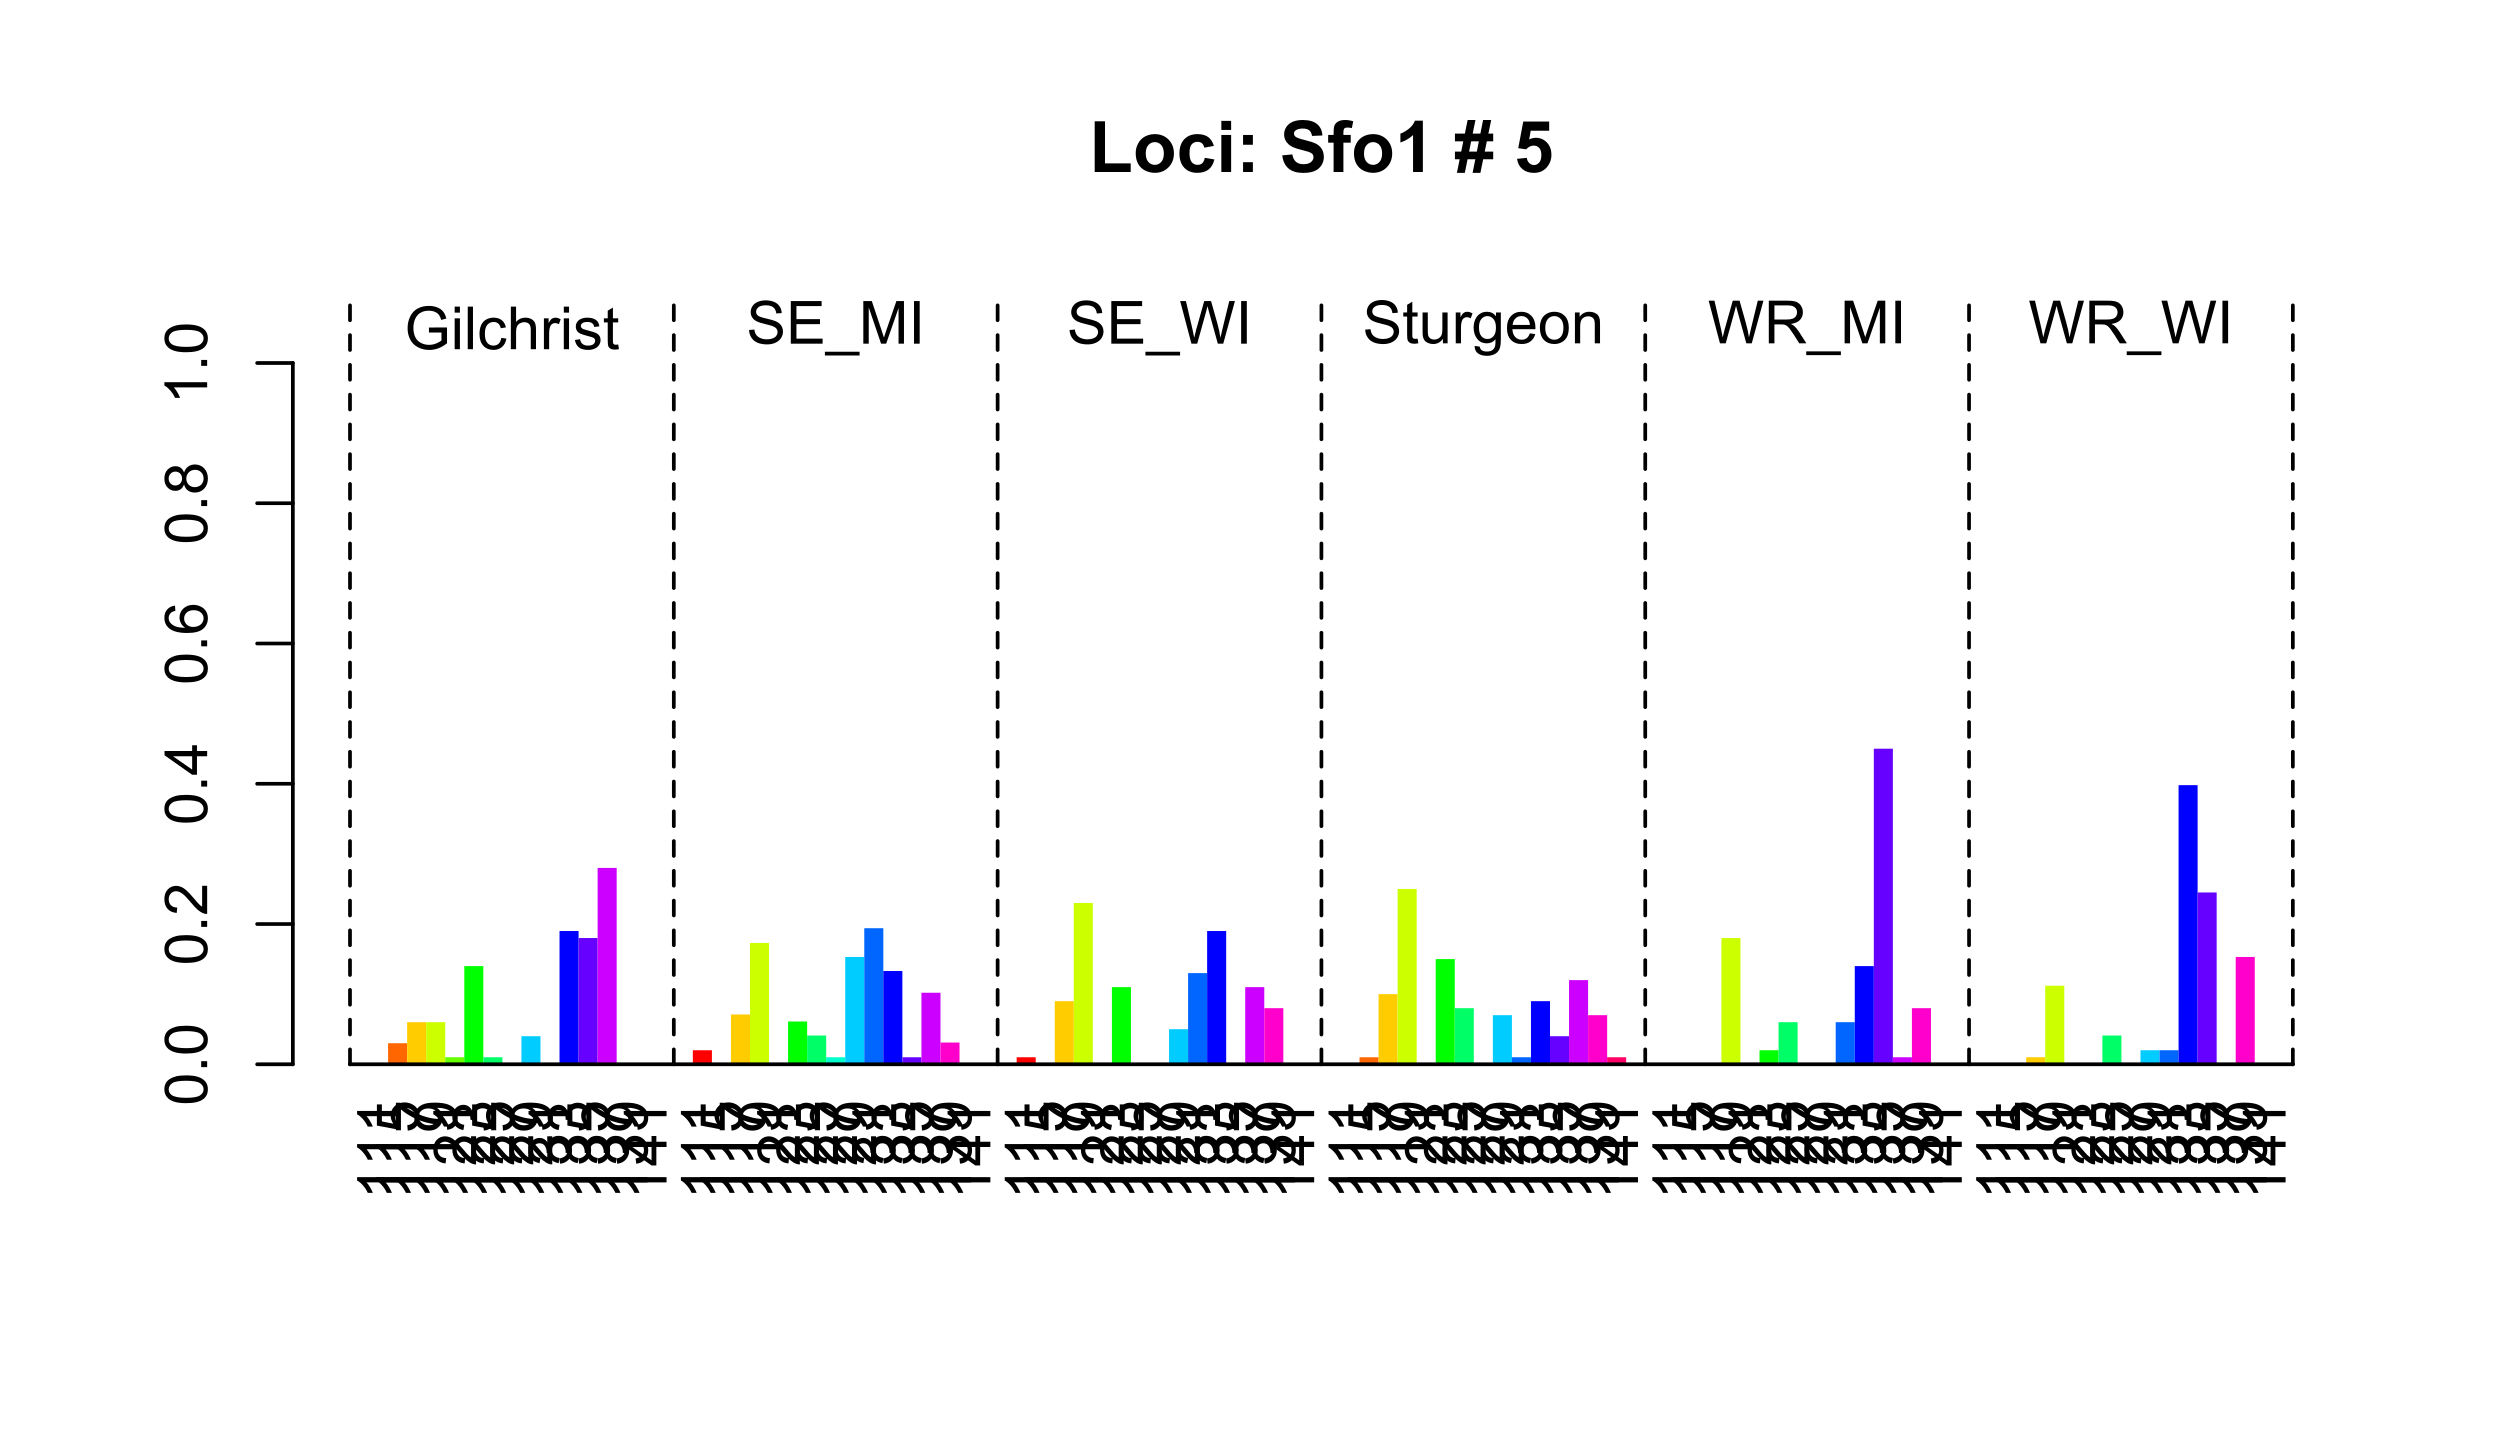 <?xml version="1.0" encoding="UTF-8"?>
<svg xmlns="http://www.w3.org/2000/svg" xmlns:xlink="http://www.w3.org/1999/xlink" width="504pt" height="288pt" viewBox="0 0 504 288" version="1.1">
<defs>
<g>
<symbol overflow="visible" id="glyph0-0">
<path style="stroke:none;" d="M 1.801 0 L 1.801 -9 L 9 -9 L 9 0 Z M 2.023 -0.227 L 8.773 -0.227 L 8.773 -8.773 L 2.023 -8.773 Z M 2.023 -0.227 "/>
</symbol>
<symbol overflow="visible" id="glyph0-1">
<path style="stroke:none;" d="M 1.105 0 L 1.105 -10.223 L 3.184 -10.223 L 3.184 -1.738 L 8.359 -1.738 L 8.359 0 Z M 1.105 0 "/>
</symbol>
<symbol overflow="visible" id="glyph0-2">
<path style="stroke:none;" d="M 0.578 -3.84 C 0.574 -4.492 0.734 -5.129 1.062 -5.742 C 1.383 -6.355 1.84 -6.824 2.434 -7.148 C 3.023 -7.473 3.688 -7.633 4.422 -7.637 C 5.551 -7.633 6.477 -7.266 7.199 -6.535 C 7.918 -5.797 8.277 -4.871 8.281 -3.754 C 8.277 -2.621 7.914 -1.684 7.188 -0.945 C 6.457 -0.203 5.539 0.164 4.438 0.168 C 3.75 0.164 3.098 0.012 2.477 -0.293 C 1.855 -0.602 1.383 -1.055 1.062 -1.652 C 0.734 -2.25 0.574 -2.977 0.578 -3.84 Z M 2.602 -3.734 C 2.602 -2.988 2.777 -2.422 3.129 -2.031 C 3.48 -1.637 3.914 -1.441 4.43 -1.441 C 4.945 -1.441 5.375 -1.637 5.727 -2.031 C 6.07 -2.422 6.246 -2.992 6.25 -3.746 C 6.246 -4.473 6.07 -5.035 5.727 -5.434 C 5.375 -5.824 4.945 -6.023 4.43 -6.027 C 3.914 -6.023 3.48 -5.824 3.129 -5.434 C 2.777 -5.035 2.602 -4.469 2.602 -3.734 Z M 2.602 -3.734 "/>
</symbol>
<symbol overflow="visible" id="glyph0-3">
<path style="stroke:none;" d="M 7.543 -5.258 L 5.598 -4.906 C 5.527 -5.293 5.379 -5.586 5.148 -5.785 C 4.914 -5.98 4.613 -6.082 4.246 -6.082 C 3.75 -6.082 3.355 -5.91 3.066 -5.57 C 2.77 -5.23 2.625 -4.664 2.629 -3.867 C 2.625 -2.98 2.773 -2.352 3.074 -1.988 C 3.371 -1.621 3.77 -1.441 4.273 -1.441 C 4.645 -1.441 4.953 -1.547 5.195 -1.762 C 5.434 -1.973 5.602 -2.34 5.703 -2.863 L 7.645 -2.531 C 7.438 -1.641 7.051 -0.965 6.48 -0.512 C 5.91 -0.059 5.145 0.164 4.184 0.168 C 3.09 0.164 2.219 -0.176 1.57 -0.863 C 0.922 -1.551 0.598 -2.508 0.598 -3.727 C 0.598 -4.957 0.922 -5.914 1.574 -6.605 C 2.223 -7.289 3.105 -7.633 4.219 -7.637 C 5.125 -7.633 5.848 -7.438 6.387 -7.047 C 6.922 -6.652 7.305 -6.055 7.543 -5.258 Z M 7.543 -5.258 "/>
</symbol>
<symbol overflow="visible" id="glyph0-4">
<path style="stroke:none;" d="M 1.035 -8.48 L 1.035 -10.309 L 3.008 -10.309 L 3.008 -8.48 Z M 1.035 0 L 1.035 -7.469 L 3.008 -7.469 L 3.008 0 Z M 1.035 0 "/>
</symbol>
<symbol overflow="visible" id="glyph0-5">
<path style="stroke:none;" d="M 1.414 -5.492 L 1.414 -7.469 L 3.391 -7.469 L 3.391 -5.492 Z M 1.414 0 L 1.414 -1.977 L 3.391 -1.977 L 3.391 0 Z M 1.414 0 "/>
</symbol>
<symbol overflow="visible" id="glyph0-6">
<path style="stroke:none;" d=""/>
</symbol>
<symbol overflow="visible" id="glyph0-7">
<path style="stroke:none;" d="M 0.52 -3.355 L 2.547 -3.551 C 2.664 -2.871 2.91 -2.371 3.285 -2.051 C 3.656 -1.73 4.16 -1.57 4.797 -1.574 C 5.465 -1.57 5.969 -1.711 6.309 -2 C 6.648 -2.281 6.82 -2.613 6.82 -2.996 C 6.82 -3.234 6.746 -3.441 6.605 -3.617 C 6.457 -3.785 6.207 -3.934 5.855 -4.062 C 5.609 -4.145 5.055 -4.297 4.191 -4.516 C 3.07 -4.789 2.289 -5.129 1.844 -5.535 C 1.207 -6.098 0.891 -6.789 0.895 -7.609 C 0.891 -8.129 1.039 -8.617 1.34 -9.078 C 1.633 -9.531 2.062 -9.883 2.625 -10.125 C 3.184 -10.363 3.859 -10.48 4.656 -10.484 C 5.945 -10.48 6.918 -10.199 7.574 -9.633 C 8.227 -9.062 8.57 -8.305 8.605 -7.363 L 6.523 -7.27 C 6.43 -7.797 6.238 -8.18 5.949 -8.414 C 5.652 -8.645 5.215 -8.758 4.633 -8.762 C 4.027 -8.758 3.555 -8.633 3.215 -8.387 C 2.992 -8.223 2.883 -8.012 2.883 -7.75 C 2.883 -7.504 2.984 -7.293 3.191 -7.121 C 3.453 -6.898 4.09 -6.672 5.105 -6.434 C 6.113 -6.191 6.863 -5.941 7.352 -5.691 C 7.832 -5.434 8.211 -5.086 8.488 -4.645 C 8.762 -4.199 8.898 -3.652 8.902 -3.004 C 8.898 -2.41 8.734 -1.855 8.41 -1.344 C 8.078 -0.824 7.613 -0.441 7.016 -0.191 C 6.414 0.059 5.668 0.18 4.773 0.184 C 3.469 0.18 2.469 -0.117 1.77 -0.719 C 1.07 -1.32 0.652 -2.199 0.52 -3.355 Z M 0.52 -3.355 "/>
</symbol>
<symbol overflow="visible" id="glyph0-8">
<path style="stroke:none;" d="M 0.168 -7.469 L 1.266 -7.469 L 1.266 -8.031 C 1.266 -8.656 1.332 -9.125 1.465 -9.434 C 1.598 -9.742 1.844 -9.992 2.203 -10.191 C 2.562 -10.383 3.016 -10.48 3.566 -10.484 C 4.125 -10.48 4.676 -10.398 5.219 -10.23 L 4.949 -8.852 C 4.633 -8.926 4.332 -8.965 4.043 -8.965 C 3.754 -8.965 3.547 -8.895 3.426 -8.762 C 3.301 -8.625 3.238 -8.371 3.242 -7.996 L 3.242 -7.469 L 4.719 -7.469 L 4.719 -5.914 L 3.242 -5.914 L 3.242 0 L 1.266 0 L 1.266 -5.914 L 0.168 -5.914 Z M 0.168 -7.469 "/>
</symbol>
<symbol overflow="visible" id="glyph0-9">
<path style="stroke:none;" d="M 5.668 0 L 3.691 0 L 3.691 -7.445 C 2.969 -6.77 2.117 -6.27 1.141 -5.949 L 1.141 -7.742 C 1.652 -7.906 2.211 -8.227 2.82 -8.699 C 3.422 -9.168 3.836 -9.719 4.062 -10.352 L 5.668 -10.352 Z M 5.668 0 "/>
</symbol>
<symbol overflow="visible" id="glyph0-10">
<path style="stroke:none;" d="M 1.082 -2.566 L 0.125 -2.566 L 0.125 -4.113 L 1.391 -4.113 L 1.812 -6.188 L 0.125 -6.188 L 0.125 -7.742 L 2.129 -7.742 L 2.688 -10.484 L 4.262 -10.484 L 3.707 -7.742 L 5.258 -7.742 L 5.801 -10.484 L 7.434 -10.484 L 6.871 -7.742 L 7.84 -7.742 L 7.84 -6.188 L 6.555 -6.188 L 6.133 -4.113 L 7.84 -4.113 L 7.84 -2.566 L 5.816 -2.566 L 5.258 0.176 L 3.691 0.176 L 4.234 -2.566 L 2.672 -2.566 L 2.117 0.176 L 0.527 0.176 Z M 3.395 -6.188 L 2.98 -4.113 L 4.543 -4.113 L 4.949 -6.188 Z M 3.395 -6.188 "/>
</symbol>
<symbol overflow="visible" id="glyph0-11">
<path style="stroke:none;" d="M 0.641 -2.652 L 2.609 -2.855 C 2.66 -2.406 2.828 -2.055 3.105 -1.797 C 3.383 -1.535 3.699 -1.406 4.062 -1.406 C 4.473 -1.406 4.824 -1.57 5.109 -1.906 C 5.395 -2.238 5.535 -2.746 5.539 -3.426 C 5.535 -4.055 5.395 -4.527 5.113 -4.848 C 4.828 -5.16 4.461 -5.32 4.008 -5.324 C 3.438 -5.32 2.926 -5.07 2.48 -4.57 L 0.879 -4.801 L 1.891 -10.168 L 7.117 -10.168 L 7.117 -8.316 L 3.391 -8.316 L 3.078 -6.566 C 3.516 -6.785 3.969 -6.895 4.43 -6.898 C 5.305 -6.895 6.047 -6.578 6.66 -5.941 C 7.266 -5.301 7.57 -4.473 7.574 -3.461 C 7.57 -2.609 7.324 -1.852 6.836 -1.188 C 6.16 -0.277 5.23 0.176 4.043 0.176 C 3.09 0.176 2.312 -0.078 1.715 -0.59 C 1.113 -1.098 0.754 -1.785 0.641 -2.652 Z M 0.641 -2.652 "/>
</symbol>
<symbol overflow="visible" id="glyph1-0">
<path style="stroke:none;" d="M 1.5 0 L 1.5 -7.5 L 7.5 -7.5 L 7.5 0 Z M 1.688 -0.188 L 7.312 -0.188 L 7.312 -7.312 L 1.688 -7.312 Z M 1.688 -0.188 "/>
</symbol>
<symbol overflow="visible" id="glyph1-1">
<path style="stroke:none;" d="M 4.945 -3.367 L 4.945 -4.375 L 8.586 -4.383 L 8.586 -1.195 C 8.023 -0.75 7.449 -0.414 6.855 -0.188 C 6.262 0.035 5.652 0.145 5.027 0.148 C 4.184 0.145 3.414 -0.031 2.727 -0.395 C 2.035 -0.754 1.516 -1.277 1.168 -1.961 C 0.812 -2.645 0.637 -3.41 0.641 -4.254 C 0.637 -5.09 0.812 -5.867 1.164 -6.594 C 1.512 -7.312 2.016 -7.852 2.672 -8.207 C 3.328 -8.555 4.082 -8.73 4.938 -8.734 C 5.559 -8.73 6.121 -8.629 6.621 -8.434 C 7.121 -8.23 7.516 -7.953 7.805 -7.594 C 8.09 -7.234 8.305 -6.766 8.453 -6.188 L 7.43 -5.906 C 7.297 -6.344 7.137 -6.688 6.949 -6.938 C 6.758 -7.188 6.484 -7.387 6.129 -7.539 C 5.77 -7.688 5.375 -7.762 4.945 -7.766 C 4.422 -7.762 3.973 -7.684 3.598 -7.527 C 3.219 -7.367 2.91 -7.16 2.68 -6.902 C 2.445 -6.645 2.266 -6.359 2.141 -6.055 C 1.918 -5.52 1.809 -4.945 1.812 -4.324 C 1.809 -3.559 1.941 -2.918 2.207 -2.402 C 2.469 -1.887 2.852 -1.504 3.355 -1.254 C 3.859 -1.004 4.395 -0.879 4.961 -0.879 C 5.453 -0.879 5.934 -0.973 6.406 -1.16 C 6.871 -1.348 7.227 -1.551 7.469 -1.77 L 7.469 -3.367 Z M 4.945 -3.367 "/>
</symbol>
<symbol overflow="visible" id="glyph1-2">
<path style="stroke:none;" d="M 0.797 -7.375 L 0.797 -8.59 L 1.852 -8.59 L 1.852 -7.375 Z M 0.797 0 L 0.797 -6.223 L 1.852 -6.223 L 1.852 0 Z M 0.797 0 "/>
</symbol>
<symbol overflow="visible" id="glyph1-3">
<path style="stroke:none;" d="M 0.766 0 L 0.766 -8.59 L 1.82 -8.59 L 1.82 0 Z M 0.766 0 "/>
</symbol>
<symbol overflow="visible" id="glyph1-4">
<path style="stroke:none;" d="M 4.852 -2.281 L 5.891 -2.145 C 5.773 -1.426 5.484 -0.863 5.02 -0.465 C 4.551 -0.059 3.977 0.141 3.297 0.141 C 2.445 0.141 1.762 -0.137 1.246 -0.695 C 0.727 -1.25 0.469 -2.047 0.469 -3.086 C 0.469 -3.754 0.578 -4.344 0.801 -4.852 C 1.023 -5.355 1.363 -5.73 1.816 -5.984 C 2.27 -6.234 2.766 -6.363 3.305 -6.363 C 3.98 -6.363 4.531 -6.191 4.965 -5.848 C 5.391 -5.504 5.668 -5.02 5.789 -4.395 L 4.766 -4.234 C 4.664 -4.652 4.492 -4.969 4.246 -5.18 C 3.996 -5.391 3.695 -5.496 3.344 -5.496 C 2.809 -5.496 2.379 -5.305 2.051 -4.922 C 1.719 -4.539 1.551 -3.938 1.555 -3.117 C 1.551 -2.281 1.711 -1.672 2.035 -1.293 C 2.352 -0.914 2.77 -0.727 3.289 -0.727 C 3.695 -0.727 4.043 -0.852 4.324 -1.105 C 4.602 -1.359 4.777 -1.75 4.852 -2.281 Z M 4.852 -2.281 "/>
</symbol>
<symbol overflow="visible" id="glyph1-5">
<path style="stroke:none;" d="M 0.789 0 L 0.789 -8.59 L 1.844 -8.59 L 1.844 -5.508 C 2.336 -6.078 2.957 -6.363 3.711 -6.363 C 4.164 -6.363 4.566 -6.27 4.91 -6.09 C 5.25 -5.906 5.492 -5.656 5.641 -5.34 C 5.785 -5.016 5.859 -4.551 5.859 -3.945 L 5.859 0 L 4.805 0 L 4.805 -3.945 C 4.805 -4.469 4.688 -4.852 4.461 -5.094 C 4.227 -5.328 3.906 -5.449 3.492 -5.453 C 3.18 -5.449 2.883 -5.367 2.609 -5.211 C 2.328 -5.047 2.133 -4.828 2.02 -4.551 C 1.898 -4.273 1.84 -3.891 1.844 -3.406 L 1.844 0 Z M 0.789 0 "/>
</symbol>
<symbol overflow="visible" id="glyph1-6">
<path style="stroke:none;" d="M 0.781 0 L 0.781 -6.223 L 1.727 -6.223 L 1.727 -5.281 C 1.969 -5.719 2.191 -6.012 2.398 -6.152 C 2.602 -6.293 2.828 -6.363 3.078 -6.363 C 3.43 -6.363 3.793 -6.25 4.16 -6.023 L 3.797 -5.047 C 3.539 -5.195 3.281 -5.273 3.023 -5.273 C 2.793 -5.273 2.586 -5.203 2.402 -5.066 C 2.215 -4.926 2.082 -4.734 2.008 -4.488 C 1.891 -4.113 1.832 -3.703 1.836 -3.258 L 1.836 0 Z M 0.781 0 "/>
</symbol>
<symbol overflow="visible" id="glyph1-7">
<path style="stroke:none;" d="M 0.367 -1.859 L 1.414 -2.023 C 1.469 -1.602 1.633 -1.281 1.902 -1.059 C 2.168 -0.836 2.543 -0.727 3.023 -0.727 C 3.508 -0.727 3.867 -0.824 4.102 -1.023 C 4.336 -1.219 4.453 -1.449 4.453 -1.719 C 4.453 -1.953 4.348 -2.141 4.141 -2.281 C 3.996 -2.371 3.637 -2.492 3.062 -2.637 C 2.289 -2.832 1.754 -3 1.457 -3.145 C 1.156 -3.285 0.93 -3.48 0.777 -3.734 C 0.621 -3.984 0.543 -4.266 0.547 -4.57 C 0.543 -4.844 0.605 -5.098 0.734 -5.34 C 0.859 -5.574 1.035 -5.773 1.254 -5.93 C 1.418 -6.047 1.641 -6.148 1.926 -6.234 C 2.207 -6.32 2.512 -6.363 2.836 -6.363 C 3.324 -6.363 3.75 -6.293 4.121 -6.152 C 4.488 -6.012 4.762 -5.82 4.938 -5.578 C 5.113 -5.336 5.234 -5.016 5.305 -4.617 L 4.273 -4.477 C 4.223 -4.797 4.086 -5.047 3.863 -5.227 C 3.637 -5.406 3.32 -5.496 2.914 -5.496 C 2.426 -5.496 2.082 -5.414 1.875 -5.254 C 1.664 -5.094 1.559 -4.906 1.562 -4.695 C 1.559 -4.555 1.602 -4.434 1.695 -4.324 C 1.773 -4.211 1.91 -4.117 2.098 -4.043 C 2.203 -4.004 2.512 -3.914 3.031 -3.773 C 3.773 -3.574 4.293 -3.41 4.59 -3.285 C 4.879 -3.156 5.113 -2.973 5.285 -2.73 C 5.453 -2.488 5.535 -2.188 5.539 -1.828 C 5.535 -1.477 5.434 -1.145 5.23 -0.832 C 5.023 -0.52 4.727 -0.277 4.34 -0.113 C 3.953 0.059 3.516 0.141 3.031 0.141 C 2.219 0.141 1.602 -0.027 1.18 -0.363 C 0.754 -0.699 0.484 -1.195 0.367 -1.859 Z M 0.367 -1.859 "/>
</symbol>
<symbol overflow="visible" id="glyph1-8">
<path style="stroke:none;" d="M 3.094 -0.945 L 3.246 -0.012 C 2.949 0.051 2.684 0.082 2.449 0.082 C 2.066 0.082 1.77 0.023 1.559 -0.098 C 1.348 -0.219 1.199 -0.379 1.113 -0.578 C 1.027 -0.773 0.984 -1.188 0.984 -1.82 L 0.984 -5.402 L 0.211 -5.402 L 0.211 -6.223 L 0.984 -6.223 L 0.984 -7.766 L 2.031 -8.398 L 2.031 -6.223 L 3.094 -6.223 L 3.094 -5.402 L 2.031 -5.402 L 2.031 -1.766 C 2.027 -1.461 2.047 -1.27 2.086 -1.184 C 2.125 -1.098 2.184 -1.027 2.27 -0.977 C 2.352 -0.926 2.473 -0.902 2.633 -0.902 C 2.742 -0.902 2.898 -0.914 3.094 -0.945 Z M 3.094 -0.945 "/>
</symbol>
<symbol overflow="visible" id="glyph1-9">
<path style="stroke:none;" d="M 0.539 -2.758 L 1.609 -2.852 C 1.66 -2.422 1.777 -2.07 1.965 -1.797 C 2.145 -1.52 2.434 -1.297 2.828 -1.129 C 3.215 -0.957 3.656 -0.871 4.148 -0.875 C 4.578 -0.871 4.961 -0.938 5.297 -1.066 C 5.629 -1.191 5.875 -1.367 6.039 -1.594 C 6.199 -1.82 6.281 -2.066 6.281 -2.332 C 6.281 -2.598 6.203 -2.832 6.047 -3.035 C 5.891 -3.238 5.633 -3.406 5.273 -3.547 C 5.043 -3.633 4.531 -3.773 3.746 -3.965 C 2.953 -4.152 2.402 -4.332 2.086 -4.5 C 1.672 -4.711 1.363 -4.977 1.168 -5.297 C 0.965 -5.617 0.867 -5.973 0.867 -6.367 C 0.867 -6.801 0.988 -7.207 1.234 -7.582 C 1.48 -7.957 1.84 -8.242 2.312 -8.441 C 2.785 -8.633 3.312 -8.73 3.891 -8.734 C 4.523 -8.73 5.082 -8.629 5.574 -8.426 C 6.059 -8.223 6.434 -7.922 6.695 -7.523 C 6.957 -7.125 7.098 -6.672 7.117 -6.172 L 6.031 -6.086 C 5.969 -6.629 5.77 -7.039 5.434 -7.316 C 5.094 -7.594 4.598 -7.734 3.938 -7.734 C 3.25 -7.734 2.746 -7.605 2.434 -7.355 C 2.113 -7.098 1.957 -6.797 1.961 -6.445 C 1.957 -6.137 2.07 -5.883 2.297 -5.684 C 2.516 -5.48 3.086 -5.273 4.012 -5.07 C 4.934 -4.859 5.566 -4.68 5.914 -4.523 C 6.41 -4.293 6.781 -4 7.02 -3.648 C 7.254 -3.293 7.371 -2.887 7.375 -2.426 C 7.371 -1.969 7.242 -1.535 6.984 -1.133 C 6.723 -0.727 6.344 -0.414 5.855 -0.188 C 5.363 0.035 4.812 0.145 4.203 0.148 C 3.422 0.145 2.77 0.035 2.246 -0.191 C 1.719 -0.414 1.309 -0.754 1.012 -1.215 C 0.711 -1.668 0.555 -2.184 0.539 -2.758 Z M 0.539 -2.758 "/>
</symbol>
<symbol overflow="visible" id="glyph1-10">
<path style="stroke:none;" d="M 0.949 0 L 0.949 -8.59 L 7.16 -8.59 L 7.16 -7.578 L 2.086 -7.578 L 2.086 -4.945 L 6.836 -4.945 L 6.836 -3.938 L 2.086 -3.938 L 2.086 -1.016 L 7.359 -1.016 L 7.359 0 Z M 0.949 0 "/>
</symbol>
<symbol overflow="visible" id="glyph1-11">
<path style="stroke:none;" d="M -0.18 2.383 L -0.18 1.625 L 6.809 1.625 L 6.809 2.383 Z M -0.18 2.383 "/>
</symbol>
<symbol overflow="visible" id="glyph1-12">
<path style="stroke:none;" d="M 0.891 0 L 0.891 -8.59 L 2.602 -8.59 L 4.633 -2.508 C 4.816 -1.938 4.953 -1.512 5.047 -1.234 C 5.141 -1.543 5.293 -2.004 5.5 -2.613 L 7.559 -8.59 L 9.086 -8.59 L 9.086 0 L 7.992 0 L 7.992 -7.188 L 5.496 0 L 4.469 0 L 1.984 -7.312 L 1.984 0 Z M 0.891 0 "/>
</symbol>
<symbol overflow="visible" id="glyph1-13">
<path style="stroke:none;" d="M 1.117 0 L 1.117 -8.59 L 2.258 -8.59 L 2.258 0 Z M 1.117 0 "/>
</symbol>
<symbol overflow="visible" id="glyph1-14">
<path style="stroke:none;" d="M 2.426 0 L 0.148 -8.59 L 1.312 -8.59 L 2.617 -2.961 C 2.754 -2.367 2.875 -1.781 2.984 -1.203 C 3.199 -2.117 3.328 -2.648 3.367 -2.789 L 5.004 -8.59 L 6.375 -8.59 L 7.605 -4.242 C 7.914 -3.164 8.137 -2.148 8.273 -1.203 C 8.383 -1.742 8.523 -2.367 8.703 -3.07 L 10.047 -8.59 L 11.191 -8.59 L 8.836 0 L 7.742 0 L 5.93 -6.547 C 5.777 -7.09 5.688 -7.426 5.66 -7.555 C 5.566 -7.156 5.48 -6.82 5.406 -6.547 L 3.586 0 Z M 2.426 0 "/>
</symbol>
<symbol overflow="visible" id="glyph1-15">
<path style="stroke:none;" d="M 4.867 0 L 4.867 -0.914 C 4.379 -0.211 3.723 0.141 2.895 0.141 C 2.527 0.141 2.184 0.07 1.867 -0.07 C 1.547 -0.211 1.309 -0.387 1.156 -0.602 C 1 -0.812 0.895 -1.074 0.832 -1.383 C 0.785 -1.59 0.762 -1.918 0.766 -2.367 L 0.766 -6.223 L 1.82 -6.223 L 1.82 -2.773 C 1.816 -2.219 1.84 -1.848 1.887 -1.656 C 1.949 -1.379 2.09 -1.16 2.309 -1.004 C 2.523 -0.84 2.789 -0.762 3.105 -0.766 C 3.418 -0.762 3.715 -0.844 3.996 -1.008 C 4.273 -1.172 4.469 -1.391 4.586 -1.672 C 4.699 -1.949 4.758 -2.355 4.758 -2.891 L 4.758 -6.223 L 5.812 -6.223 L 5.812 0 Z M 4.867 0 "/>
</symbol>
<symbol overflow="visible" id="glyph1-16">
<path style="stroke:none;" d="M 0.598 0.516 L 1.625 0.668 C 1.664 0.98 1.785 1.211 1.98 1.359 C 2.242 1.555 2.598 1.652 3.055 1.652 C 3.539 1.652 3.918 1.555 4.184 1.359 C 4.449 1.164 4.629 0.891 4.723 0.539 C 4.777 0.324 4.801 -0.125 4.797 -0.812 C 4.336 -0.27 3.762 0 3.078 0 C 2.219 0 1.559 -0.309 1.09 -0.926 C 0.621 -1.543 0.387 -2.281 0.387 -3.148 C 0.387 -3.738 0.492 -4.285 0.707 -4.789 C 0.922 -5.289 1.234 -5.68 1.645 -5.953 C 2.051 -6.227 2.531 -6.363 3.082 -6.363 C 3.816 -6.363 4.422 -6.066 4.898 -5.473 L 4.898 -6.223 L 5.871 -6.223 L 5.871 -0.844 C 5.871 0.125 5.77 0.809 5.574 1.215 C 5.375 1.613 5.062 1.934 4.637 2.172 C 4.207 2.402 3.684 2.52 3.059 2.523 C 2.316 2.52 1.715 2.352 1.258 2.023 C 0.801 1.688 0.582 1.188 0.598 0.516 Z M 1.469 -3.223 C 1.465 -2.406 1.629 -1.809 1.957 -1.438 C 2.281 -1.059 2.688 -0.871 3.176 -0.875 C 3.66 -0.871 4.066 -1.059 4.395 -1.434 C 4.723 -1.805 4.887 -2.391 4.887 -3.188 C 4.887 -3.945 4.715 -4.52 4.379 -4.91 C 4.039 -5.297 3.633 -5.488 3.156 -5.492 C 2.684 -5.488 2.285 -5.297 1.961 -4.918 C 1.629 -4.535 1.465 -3.973 1.469 -3.223 Z M 1.469 -3.223 "/>
</symbol>
<symbol overflow="visible" id="glyph1-17">
<path style="stroke:none;" d="M 5.051 -2.004 L 6.141 -1.867 C 5.969 -1.23 5.648 -0.738 5.184 -0.387 C 4.719 -0.035 4.125 0.141 3.406 0.141 C 2.492 0.141 1.77 -0.137 1.238 -0.699 C 0.699 -1.254 0.434 -2.043 0.438 -3.059 C 0.434 -4.105 0.703 -4.918 1.246 -5.496 C 1.781 -6.074 2.48 -6.363 3.344 -6.363 C 4.176 -6.363 4.855 -6.078 5.383 -5.512 C 5.91 -4.945 6.176 -4.148 6.176 -3.125 C 6.176 -3.059 6.172 -2.965 6.172 -2.844 L 1.531 -2.844 C 1.562 -2.156 1.758 -1.633 2.109 -1.27 C 2.457 -0.906 2.891 -0.727 3.41 -0.727 C 3.797 -0.727 4.125 -0.828 4.402 -1.031 C 4.672 -1.234 4.891 -1.559 5.051 -2.004 Z M 1.586 -3.711 L 5.062 -3.711 C 5.016 -4.227 4.883 -4.621 4.664 -4.887 C 4.328 -5.293 3.891 -5.496 3.359 -5.496 C 2.871 -5.496 2.465 -5.332 2.137 -5.008 C 1.805 -4.684 1.621 -4.25 1.586 -3.711 Z M 1.586 -3.711 "/>
</symbol>
<symbol overflow="visible" id="glyph1-18">
<path style="stroke:none;" d="M 0.398 -3.109 C 0.398 -4.262 0.719 -5.117 1.359 -5.672 C 1.895 -6.133 2.547 -6.363 3.316 -6.363 C 4.172 -6.363 4.871 -6.082 5.414 -5.52 C 5.953 -4.957 6.223 -4.184 6.227 -3.199 C 6.223 -2.398 6.102 -1.766 5.867 -1.309 C 5.625 -0.848 5.277 -0.492 4.82 -0.238 C 4.359 0.016 3.859 0.141 3.316 0.141 C 2.441 0.141 1.734 -0.137 1.203 -0.695 C 0.664 -1.254 0.398 -2.059 0.398 -3.109 Z M 1.484 -3.109 C 1.48 -2.309 1.656 -1.711 2.004 -1.32 C 2.348 -0.922 2.785 -0.727 3.316 -0.727 C 3.84 -0.727 4.273 -0.926 4.621 -1.324 C 4.969 -1.723 5.145 -2.328 5.145 -3.148 C 5.145 -3.914 4.969 -4.496 4.617 -4.895 C 4.266 -5.289 3.832 -5.488 3.316 -5.492 C 2.785 -5.488 2.348 -5.293 2.004 -4.898 C 1.656 -4.5 1.48 -3.902 1.484 -3.109 Z M 1.484 -3.109 "/>
</symbol>
<symbol overflow="visible" id="glyph1-19">
<path style="stroke:none;" d="M 0.789 0 L 0.789 -6.223 L 1.742 -6.223 L 1.742 -5.336 C 2.195 -6.02 2.855 -6.363 3.719 -6.363 C 4.09 -6.363 4.434 -6.293 4.754 -6.16 C 5.066 -6.023 5.305 -5.848 5.461 -5.633 C 5.617 -5.41 5.727 -5.152 5.789 -4.852 C 5.828 -4.656 5.848 -4.312 5.848 -3.828 L 5.848 0 L 4.793 0 L 4.793 -3.785 C 4.793 -4.215 4.75 -4.535 4.668 -4.75 C 4.586 -4.961 4.441 -5.129 4.234 -5.258 C 4.023 -5.383 3.777 -5.449 3.5 -5.449 C 3.047 -5.449 2.66 -5.305 2.332 -5.02 C 2.004 -4.734 1.84 -4.195 1.844 -3.398 L 1.844 0 Z M 0.789 0 "/>
</symbol>
<symbol overflow="visible" id="glyph1-20">
<path style="stroke:none;" d="M 0.945 0 L 0.945 -8.59 L 4.75 -8.59 C 5.512 -8.59 6.094 -8.512 6.496 -8.355 C 6.891 -8.199 7.211 -7.926 7.453 -7.539 C 7.691 -7.145 7.809 -6.715 7.812 -6.246 C 7.809 -5.637 7.613 -5.121 7.219 -4.703 C 6.82 -4.285 6.211 -4.02 5.391 -3.906 C 5.691 -3.762 5.918 -3.621 6.078 -3.48 C 6.406 -3.176 6.723 -2.793 7.02 -2.336 L 8.516 0 L 7.086 0 L 5.945 -1.789 C 5.613 -2.301 5.34 -2.695 5.125 -2.973 C 4.91 -3.242 4.719 -3.434 4.551 -3.547 C 4.379 -3.652 4.207 -3.73 4.031 -3.773 C 3.898 -3.797 3.688 -3.809 3.398 -3.812 L 2.078 -3.812 L 2.078 0 Z M 2.078 -4.797 L 4.523 -4.797 C 5.043 -4.793 5.449 -4.848 5.742 -4.957 C 6.031 -5.066 6.254 -5.238 6.41 -5.473 C 6.562 -5.707 6.637 -5.965 6.641 -6.246 C 6.637 -6.652 6.488 -6.984 6.195 -7.246 C 5.898 -7.508 5.434 -7.641 4.797 -7.641 L 2.078 -7.641 Z M 2.078 -4.797 "/>
</symbol>
<symbol overflow="visible" id="glyph2-0">
<path style="stroke:none;" d="M 0 -1.5 L -7.5 -1.5 L -7.5 -7.5 L 0 -7.5 Z M -0.188 -1.688 L -0.188 -7.312 L -7.312 -7.312 L -7.312 -1.688 Z M -0.188 -1.688 "/>
</symbol>
<symbol overflow="visible" id="glyph2-1">
<path style="stroke:none;" d="M 0 -4.469 L 0 -3.414 L -6.719 -3.418 C -6.477 -3.16 -6.234 -2.828 -5.996 -2.418 C -5.75 -2.004 -5.57 -1.633 -5.449 -1.309 L -6.469 -1.309 C -6.742 -1.895 -7.078 -2.41 -7.477 -2.852 C -7.871 -3.293 -8.254 -3.605 -8.625 -3.793 L -8.625 -4.473 Z M 0 -4.469 "/>
</symbol>
<symbol overflow="visible" id="glyph2-2">
<path style="stroke:none;" d="M -2.25 -0.5 L -2.344 -1.605 C -1.805 -1.684 -1.398 -1.871 -1.125 -2.176 C -0.852 -2.473 -0.715 -2.836 -0.719 -3.258 C -0.715 -3.766 -0.906 -4.195 -1.293 -4.547 C -1.672 -4.898 -2.18 -5.074 -2.816 -5.074 C -3.414 -5.074 -3.891 -4.902 -4.242 -4.566 C -4.59 -4.227 -4.762 -3.785 -4.766 -3.242 C -4.762 -2.898 -4.684 -2.594 -4.531 -2.32 C -4.375 -2.047 -4.176 -1.832 -3.93 -1.676 L -4.062 -0.688 L -8.473 -1.52 L -8.473 -5.789 L -7.465 -5.789 L -7.465 -2.363 L -5.156 -1.898 C -5.516 -2.414 -5.695 -2.953 -5.695 -3.523 C -5.695 -4.27 -5.434 -4.902 -4.914 -5.422 C -4.395 -5.934 -3.727 -6.191 -2.91 -6.195 C -2.133 -6.191 -1.461 -5.965 -0.895 -5.516 C -0.199 -4.961 0.145 -4.211 0.148 -3.258 C 0.145 -2.477 -0.07 -1.836 -0.508 -1.344 C -0.941 -0.848 -1.523 -0.566 -2.25 -0.5 Z M -2.25 -0.5 "/>
</symbol>
<symbol overflow="visible" id="glyph2-3">
<path style="stroke:none;" d="M -7.465 -0.57 L -8.477 -0.57 L -8.477 -6.129 L -7.656 -6.129 C -7.074 -5.582 -6.301 -5.039 -5.336 -4.504 C -4.371 -3.965 -3.379 -3.551 -2.359 -3.258 C -1.637 -3.047 -0.852 -2.91 0 -2.852 L 0 -1.77 C -0.676 -1.781 -1.492 -1.914 -2.449 -2.168 C -3.402 -2.422 -4.324 -2.785 -5.215 -3.262 C -6.105 -3.734 -6.855 -4.238 -7.465 -4.777 Z M -7.465 -0.57 "/>
</symbol>
<symbol overflow="visible" id="glyph2-4">
<path style="stroke:none;" d="M -1.984 -0.656 L -2.078 -1.672 C -1.602 -1.75 -1.258 -1.914 -1.043 -2.16 C -0.824 -2.398 -0.715 -2.711 -0.719 -3.094 C -0.715 -3.414 -0.789 -3.695 -0.941 -3.945 C -1.086 -4.188 -1.285 -4.391 -1.535 -4.547 C -1.785 -4.703 -2.121 -4.832 -2.543 -4.938 C -2.965 -5.043 -3.395 -5.098 -3.832 -5.098 C -3.879 -5.098 -3.949 -5.094 -4.043 -5.094 C -3.707 -4.875 -3.434 -4.586 -3.223 -4.227 C -3.012 -3.859 -2.906 -3.465 -2.914 -3.039 C -2.91 -2.328 -3.168 -1.727 -3.688 -1.238 C -4.199 -0.742 -4.879 -0.496 -5.727 -0.5 C -6.594 -0.496 -7.297 -0.754 -7.828 -1.27 C -8.359 -1.781 -8.625 -2.426 -8.625 -3.199 C -8.625 -3.758 -8.473 -4.266 -8.172 -4.73 C -7.871 -5.191 -7.441 -5.543 -6.887 -5.785 C -6.328 -6.023 -5.523 -6.145 -4.469 -6.148 C -3.371 -6.145 -2.496 -6.027 -1.848 -5.789 C -1.191 -5.547 -0.695 -5.191 -0.359 -4.723 C -0.02 -4.254 0.145 -3.703 0.148 -3.07 C 0.145 -2.398 -0.039 -1.848 -0.41 -1.422 C -0.785 -0.996 -1.309 -0.742 -1.984 -0.656 Z M -5.777 -4.977 C -6.383 -4.973 -6.863 -4.812 -7.219 -4.492 C -7.57 -4.168 -7.746 -3.781 -7.75 -3.328 C -7.746 -2.859 -7.555 -2.449 -7.176 -2.102 C -6.789 -1.754 -6.293 -1.582 -5.688 -1.582 C -5.137 -1.582 -4.691 -1.746 -4.355 -2.078 C -4.012 -2.406 -3.844 -2.812 -3.844 -3.301 C -3.844 -3.785 -4.012 -4.188 -4.355 -4.504 C -4.691 -4.816 -5.168 -4.973 -5.777 -4.977 Z M -5.777 -4.977 "/>
</symbol>
<symbol overflow="visible" id="glyph2-5">
<path style="stroke:none;" d="M -1.012 -6.039 L 0 -6.039 L 0 -0.363 C -0.254 -0.355 -0.496 -0.395 -0.734 -0.488 C -1.117 -0.629 -1.5 -0.859 -1.875 -1.18 C -2.25 -1.496 -2.684 -1.957 -3.176 -2.562 C -3.941 -3.492 -4.547 -4.125 -4.992 -4.453 C -5.438 -4.781 -5.859 -4.945 -6.266 -4.945 C -6.68 -4.945 -7.031 -4.793 -7.32 -4.496 C -7.602 -4.195 -7.746 -3.809 -7.75 -3.328 C -7.746 -2.82 -7.594 -2.414 -7.293 -2.109 C -6.984 -1.805 -6.562 -1.648 -6.031 -1.648 L -6.141 -0.562 C -6.945 -0.637 -7.559 -0.914 -7.988 -1.402 C -8.41 -1.883 -8.625 -2.535 -8.625 -3.352 C -8.625 -4.176 -8.395 -4.828 -7.938 -5.309 C -7.48 -5.789 -6.914 -6.027 -6.242 -6.031 C -5.895 -6.027 -5.559 -5.957 -5.227 -5.82 C -4.891 -5.676 -4.539 -5.441 -4.176 -5.117 C -3.805 -4.789 -3.301 -4.25 -2.664 -3.492 C -2.129 -2.859 -1.77 -2.453 -1.582 -2.273 C -1.395 -2.094 -1.203 -1.945 -1.012 -1.828 Z M -1.012 -6.039 "/>
</symbol>
<symbol overflow="visible" id="glyph2-6">
<path style="stroke:none;" d="M -2.266 -0.504 L -2.406 -1.559 C -1.809 -1.68 -1.379 -1.883 -1.113 -2.176 C -0.848 -2.465 -0.715 -2.82 -0.719 -3.242 C -0.715 -3.734 -0.887 -4.152 -1.234 -4.496 C -1.574 -4.832 -2 -5.004 -2.512 -5.008 C -2.992 -5.004 -3.391 -4.848 -3.711 -4.535 C -4.023 -4.219 -4.184 -3.816 -4.184 -3.328 C -4.184 -3.129 -4.145 -2.879 -4.066 -2.586 L -4.992 -2.703 C -4.984 -2.77 -4.98 -2.828 -4.98 -2.871 C -4.98 -3.32 -5.098 -3.723 -5.332 -4.086 C -5.566 -4.441 -5.926 -4.621 -6.414 -4.625 C -6.801 -4.621 -7.121 -4.492 -7.375 -4.23 C -7.629 -3.969 -7.758 -3.629 -7.758 -3.219 C -7.758 -2.805 -7.629 -2.465 -7.371 -2.191 C -7.113 -1.918 -6.727 -1.742 -6.211 -1.664 L -6.398 -0.609 C -7.105 -0.738 -7.652 -1.031 -8.043 -1.488 C -8.43 -1.945 -8.625 -2.512 -8.625 -3.195 C -8.625 -3.66 -8.523 -4.094 -8.324 -4.488 C -8.121 -4.883 -7.848 -5.184 -7.5 -5.395 C -7.148 -5.602 -6.777 -5.707 -6.391 -5.707 C -6.02 -5.707 -5.684 -5.605 -5.379 -5.406 C -5.074 -5.207 -4.832 -4.914 -4.652 -4.523 C -4.535 -5.031 -4.289 -5.426 -3.922 -5.707 C -3.547 -5.988 -3.086 -6.129 -2.535 -6.129 C -1.781 -6.129 -1.145 -5.855 -0.629 -5.309 C -0.105 -4.762 0.152 -4.07 0.152 -3.234 C 0.152 -2.477 -0.07 -1.848 -0.52 -1.355 C -0.969 -0.855 -1.551 -0.574 -2.266 -0.504 Z M -2.266 -0.504 "/>
</symbol>
<symbol overflow="visible" id="glyph2-7">
<path style="stroke:none;" d="M 0 -3.879 L -2.055 -3.879 L -2.055 -0.152 L -3.023 -0.152 L -8.59 -4.074 L -8.59 -4.934 L -3.023 -4.934 L -3.023 -6.094 L -2.055 -6.094 L -2.055 -4.934 L 0 -4.934 Z M -3.023 -3.879 L -6.898 -3.879 L -3.023 -1.191 Z M -3.023 -3.879 "/>
</symbol>
<symbol overflow="visible" id="glyph2-8">
<path style="stroke:none;" d="M -4.234 -0.5 C -5.246 -0.496 -6.062 -0.602 -6.688 -0.812 C -7.305 -1.02 -7.785 -1.328 -8.121 -1.742 C -8.457 -2.152 -8.625 -2.672 -8.625 -3.301 C -8.625 -3.758 -8.531 -4.164 -8.348 -4.512 C -8.16 -4.859 -7.891 -5.145 -7.543 -5.371 C -7.191 -5.594 -6.766 -5.773 -6.266 -5.906 C -5.762 -6.035 -5.086 -6.098 -4.234 -6.102 C -3.223 -6.098 -2.41 -5.996 -1.793 -5.789 C -1.176 -5.578 -0.695 -5.266 -0.359 -4.859 C -0.02 -4.445 0.145 -3.926 0.148 -3.297 C 0.145 -2.465 -0.148 -1.816 -0.742 -1.348 C -1.457 -0.781 -2.621 -0.496 -4.234 -0.5 Z M -4.234 -1.582 C -2.824 -1.582 -1.887 -1.746 -1.418 -2.074 C -0.949 -2.402 -0.715 -2.809 -0.719 -3.297 C -0.715 -3.777 -0.949 -4.184 -1.422 -4.52 C -1.887 -4.848 -2.824 -5.016 -4.234 -5.016 C -5.648 -5.016 -6.59 -4.848 -7.055 -4.52 C -7.516 -4.188 -7.746 -3.777 -7.75 -3.289 C -7.746 -2.801 -7.543 -2.414 -7.137 -2.129 C -6.613 -1.762 -5.645 -1.582 -4.234 -1.582 Z M -4.234 -1.582 "/>
</symbol>
<symbol overflow="visible" id="glyph2-9">
<path style="stroke:none;" d="M 0 -1.09 L -1.203 -1.09 L -1.199 -2.289 L 0 -2.289 Z M 0 -1.09 "/>
</symbol>
<symbol overflow="visible" id="glyph2-10">
<path style="stroke:none;" d="M -6.484 -5.969 L -6.406 -4.922 C -6.812 -4.828 -7.113 -4.695 -7.305 -4.523 C -7.605 -4.238 -7.758 -3.887 -7.758 -3.469 C -7.758 -3.133 -7.664 -2.836 -7.477 -2.586 C -7.234 -2.25 -6.879 -1.988 -6.414 -1.797 C -5.949 -1.605 -5.289 -1.508 -4.43 -1.5 C -4.812 -1.754 -5.098 -2.062 -5.289 -2.434 C -5.473 -2.797 -5.566 -3.184 -5.57 -3.586 C -5.566 -4.289 -5.309 -4.887 -4.793 -5.383 C -4.277 -5.875 -3.609 -6.121 -2.789 -6.125 C -2.25 -6.121 -1.746 -6.004 -1.285 -5.773 C -0.816 -5.539 -0.461 -5.223 -0.219 -4.816 C 0.027 -4.41 0.145 -3.949 0.148 -3.434 C 0.145 -2.555 -0.176 -1.836 -0.82 -1.285 C -1.469 -0.727 -2.535 -0.449 -4.02 -0.453 C -5.676 -0.449 -6.883 -0.758 -7.641 -1.371 C -8.297 -1.906 -8.625 -2.625 -8.625 -3.535 C -8.625 -4.207 -8.434 -4.762 -8.055 -5.195 C -7.676 -5.625 -7.152 -5.883 -6.484 -5.969 Z M -2.781 -1.664 C -2.418 -1.664 -2.07 -1.738 -1.738 -1.895 C -1.406 -2.043 -1.152 -2.262 -0.98 -2.543 C -0.801 -2.82 -0.715 -3.109 -0.719 -3.414 C -0.715 -3.859 -0.895 -4.242 -1.258 -4.566 C -1.613 -4.883 -2.102 -5.043 -2.723 -5.047 C -3.312 -5.043 -3.781 -4.887 -4.125 -4.57 C -4.469 -4.25 -4.641 -3.852 -4.641 -3.375 C -4.641 -2.898 -4.469 -2.492 -4.129 -2.16 C -3.785 -1.828 -3.336 -1.664 -2.781 -1.664 Z M -2.781 -1.664 "/>
</symbol>
<symbol overflow="visible" id="glyph2-11">
<path style="stroke:none;" d="M -4.656 -2.121 C -4.816 -1.684 -5.047 -1.359 -5.344 -1.148 C -5.641 -0.938 -5.996 -0.832 -6.41 -0.832 C -7.035 -0.832 -7.559 -1.055 -7.984 -1.504 C -8.41 -1.953 -8.625 -2.551 -8.625 -3.301 C -8.625 -4.047 -8.406 -4.652 -7.973 -5.109 C -7.535 -5.566 -7.004 -5.793 -6.383 -5.797 C -5.977 -5.793 -5.629 -5.688 -5.34 -5.48 C -5.043 -5.27 -4.816 -4.953 -4.656 -4.531 C -4.48 -5.055 -4.203 -5.457 -3.824 -5.734 C -3.438 -6.008 -2.98 -6.145 -2.453 -6.148 C -1.715 -6.145 -1.098 -5.887 -0.602 -5.367 C -0.102 -4.844 0.145 -4.16 0.148 -3.316 C 0.145 -2.469 -0.102 -1.785 -0.605 -1.266 C -1.105 -0.746 -1.734 -0.484 -2.484 -0.488 C -3.039 -0.484 -3.504 -0.625 -3.887 -0.91 C -4.262 -1.191 -4.52 -1.598 -4.656 -2.121 Z M -6.445 -1.91 C -6.039 -1.91 -5.707 -2.039 -5.449 -2.301 C -5.191 -2.562 -5.062 -2.902 -5.062 -3.324 C -5.062 -3.727 -5.188 -4.059 -5.445 -4.32 C -5.695 -4.578 -6.012 -4.711 -6.387 -4.711 C -6.773 -4.711 -7.098 -4.574 -7.363 -4.309 C -7.625 -4.039 -7.758 -3.707 -7.758 -3.312 C -7.758 -2.906 -7.629 -2.574 -7.371 -2.309 C -7.113 -2.043 -6.805 -1.91 -6.445 -1.91 Z M -2.477 -1.57 C -2.176 -1.57 -1.887 -1.641 -1.605 -1.785 C -1.324 -1.926 -1.105 -2.137 -0.949 -2.422 C -0.793 -2.699 -0.715 -3.004 -0.719 -3.328 C -0.715 -3.832 -0.875 -4.246 -1.203 -4.578 C -1.523 -4.902 -1.938 -5.066 -2.441 -5.07 C -2.945 -5.066 -3.367 -4.898 -3.703 -4.562 C -4.035 -4.223 -4.199 -3.801 -4.203 -3.293 C -4.199 -2.797 -4.035 -2.383 -3.711 -2.059 C -3.379 -1.73 -2.969 -1.57 -2.477 -1.57 Z M -2.477 -1.57 "/>
</symbol>
</g>
<clipPath id="clip1">
  <path d="M 70 59.039 L 71 59.039 L 71 215 L 70 215 Z M 70 59.039 "/>
</clipPath>
<clipPath id="clip2">
  <path d="M 135 59.039 L 137 59.039 L 137 215 L 135 215 Z M 135 59.039 "/>
</clipPath>
<clipPath id="clip3">
  <path d="M 200 59.039 L 202 59.039 L 202 215 L 200 215 Z M 200 59.039 "/>
</clipPath>
<clipPath id="clip4">
  <path d="M 266 59.039 L 267 59.039 L 267 215 L 266 215 Z M 266 59.039 "/>
</clipPath>
<clipPath id="clip5">
  <path d="M 331 59.039 L 333 59.039 L 333 215 L 331 215 Z M 331 59.039 "/>
</clipPath>
<clipPath id="clip6">
  <path d="M 396 59.039 L 398 59.039 L 398 215 L 396 215 Z M 396 59.039 "/>
</clipPath>
<clipPath id="clip7">
  <path d="M 461 59.039 L 463 59.039 L 463 215 L 461 215 Z M 461 59.039 "/>
</clipPath>
</defs>
<g id="surface306">
<rect x="0" y="0" width="504" height="288" style="fill:rgb(100%,100%,100%);fill-opacity:1;stroke:none;"/>
<path style=" stroke:none;fill-rule:nonzero;fill:rgb(100%,40%,0%);fill-opacity:1;" d="M 78.238 214.559 L 82.078 214.559 L 82.078 210.316 L 78.238 210.316 Z M 78.238 214.559 "/>
<path style=" stroke:none;fill-rule:nonzero;fill:rgb(100%,80%,0%);fill-opacity:1;" d="M 82.078 214.559 L 85.918 214.559 L 85.918 206.074 L 82.078 206.074 Z M 82.078 214.559 "/>
<path style=" stroke:none;fill-rule:nonzero;fill:rgb(80%,100%,0%);fill-opacity:1;" d="M 85.922 214.559 L 89.762 214.559 L 89.762 206.074 L 85.922 206.074 Z M 85.922 214.559 "/>
<path style=" stroke:none;fill-rule:nonzero;fill:rgb(40%,100%,0%);fill-opacity:1;" d="M 89.762 214.559 L 93.602 214.559 L 93.602 213.145 L 89.762 213.145 Z M 89.762 214.559 "/>
<path style=" stroke:none;fill-rule:nonzero;fill:rgb(0%,100%,0%);fill-opacity:1;" d="M 93.602 214.559 L 97.441 214.559 L 97.441 194.766 L 93.602 194.766 Z M 93.602 214.559 "/>
<path style=" stroke:none;fill-rule:nonzero;fill:rgb(0%,100%,40%);fill-opacity:1;" d="M 97.441 214.559 L 101.281 214.559 L 101.281 213.145 L 97.441 213.145 Z M 97.441 214.559 "/>
<path style=" stroke:none;fill-rule:nonzero;fill:rgb(0%,80%,100%);fill-opacity:1;" d="M 105.121 214.559 L 108.961 214.559 L 108.961 208.902 L 105.121 208.902 Z M 105.121 214.559 "/>
<path style=" stroke:none;fill-rule:nonzero;fill:rgb(0%,0%,100%);fill-opacity:1;" d="M 112.801 214.559 L 116.641 214.559 L 116.641 187.695 L 112.801 187.695 Z M 112.801 214.559 "/>
<path style=" stroke:none;fill-rule:nonzero;fill:rgb(40%,0%,100%);fill-opacity:1;" d="M 116.641 214.559 L 120.48 214.559 L 120.48 189.109 L 116.641 189.109 Z M 116.641 214.559 "/>
<path style=" stroke:none;fill-rule:nonzero;fill:rgb(80%,0%,100%);fill-opacity:1;" d="M 120.48 214.559 L 124.32 214.559 L 124.32 174.973 L 120.48 174.973 Z M 120.48 214.559 "/>
<path style=" stroke:none;fill-rule:nonzero;fill:rgb(100%,0%,0%);fill-opacity:1;" d="M 139.68 214.559 L 143.52 214.559 L 143.52 211.73 L 139.68 211.73 Z M 139.68 214.559 "/>
<path style=" stroke:none;fill-rule:nonzero;fill:rgb(100%,80%,0%);fill-opacity:1;" d="M 147.359 214.559 L 151.199 214.559 L 151.199 204.52 L 147.359 204.52 Z M 147.359 214.559 "/>
<path style=" stroke:none;fill-rule:nonzero;fill:rgb(80%,100%,0%);fill-opacity:1;" d="M 151.199 214.559 L 155.039 214.559 L 155.039 190.098 L 151.199 190.098 Z M 151.199 214.559 "/>
<path style=" stroke:none;fill-rule:nonzero;fill:rgb(0%,100%,0%);fill-opacity:1;" d="M 158.879 214.559 L 162.719 214.559 L 162.719 205.934 L 158.879 205.934 Z M 158.879 214.559 "/>
<path style=" stroke:none;fill-rule:nonzero;fill:rgb(0%,100%,40%);fill-opacity:1;" d="M 162.719 214.559 L 166.559 214.559 L 166.559 208.762 L 162.719 208.762 Z M 162.719 214.559 "/>
<path style=" stroke:none;fill-rule:nonzero;fill:rgb(0%,100%,80%);fill-opacity:1;" d="M 166.559 214.559 L 170.398 214.559 L 170.398 213.145 L 166.559 213.145 Z M 166.559 214.559 "/>
<path style=" stroke:none;fill-rule:nonzero;fill:rgb(0%,80%,100%);fill-opacity:1;" d="M 170.398 214.559 L 174.238 214.559 L 174.238 192.926 L 170.398 192.926 Z M 170.398 214.559 "/>
<path style=" stroke:none;fill-rule:nonzero;fill:rgb(0%,40%,100%);fill-opacity:1;" d="M 174.238 214.559 L 178.078 214.559 L 178.078 187.129 L 174.238 187.129 Z M 174.238 214.559 "/>
<path style=" stroke:none;fill-rule:nonzero;fill:rgb(0%,0%,100%);fill-opacity:1;" d="M 178.078 214.559 L 181.918 214.559 L 181.918 195.754 L 178.078 195.754 Z M 178.078 214.559 "/>
<path style=" stroke:none;fill-rule:nonzero;fill:rgb(40%,0%,100%);fill-opacity:1;" d="M 181.922 214.559 L 185.762 214.559 L 185.762 213.145 L 181.922 213.145 Z M 181.922 214.559 "/>
<path style=" stroke:none;fill-rule:nonzero;fill:rgb(80%,0%,100%);fill-opacity:1;" d="M 185.762 214.559 L 189.602 214.559 L 189.602 200.137 L 185.762 200.137 Z M 185.762 214.559 "/>
<path style=" stroke:none;fill-rule:nonzero;fill:rgb(100%,0%,80%);fill-opacity:1;" d="M 189.602 214.559 L 193.441 214.559 L 193.441 210.176 L 189.602 210.176 Z M 189.602 214.559 "/>
<path style=" stroke:none;fill-rule:nonzero;fill:rgb(100%,0%,0%);fill-opacity:1;" d="M 204.961 214.559 L 208.801 214.559 L 208.801 213.145 L 204.961 213.145 Z M 204.961 214.559 "/>
<path style=" stroke:none;fill-rule:nonzero;fill:rgb(100%,80%,0%);fill-opacity:1;" d="M 212.641 214.559 L 216.48 214.559 L 216.48 201.836 L 212.641 201.836 Z M 212.641 214.559 "/>
<path style=" stroke:none;fill-rule:nonzero;fill:rgb(80%,100%,0%);fill-opacity:1;" d="M 216.48 214.559 L 220.32 214.559 L 220.32 182.039 L 216.48 182.039 Z M 216.48 214.559 "/>
<path style=" stroke:none;fill-rule:nonzero;fill:rgb(0%,100%,0%);fill-opacity:1;" d="M 224.16 214.559 L 228 214.559 L 228 199.008 L 224.16 199.008 Z M 224.16 214.559 "/>
<path style=" stroke:none;fill-rule:nonzero;fill:rgb(0%,80%,100%);fill-opacity:1;" d="M 235.68 214.559 L 239.52 214.559 L 239.52 207.488 L 235.68 207.488 Z M 235.68 214.559 "/>
<path style=" stroke:none;fill-rule:nonzero;fill:rgb(0%,40%,100%);fill-opacity:1;" d="M 239.52 214.559 L 243.359 214.559 L 243.359 196.18 L 239.52 196.18 Z M 239.52 214.559 "/>
<path style=" stroke:none;fill-rule:nonzero;fill:rgb(0%,0%,100%);fill-opacity:1;" d="M 243.359 214.559 L 247.199 214.559 L 247.199 187.695 L 243.359 187.695 Z M 243.359 214.559 "/>
<path style=" stroke:none;fill-rule:nonzero;fill:rgb(80%,0%,100%);fill-opacity:1;" d="M 251.039 214.559 L 254.879 214.559 L 254.879 199.008 L 251.039 199.008 Z M 251.039 214.559 "/>
<path style=" stroke:none;fill-rule:nonzero;fill:rgb(100%,0%,80%);fill-opacity:1;" d="M 254.879 214.559 L 258.719 214.559 L 258.719 203.25 L 254.879 203.25 Z M 254.879 214.559 "/>
<path style=" stroke:none;fill-rule:nonzero;fill:rgb(100%,40%,0%);fill-opacity:1;" d="M 274.078 214.559 L 277.918 214.559 L 277.918 213.145 L 274.078 213.145 Z M 274.078 214.559 "/>
<path style=" stroke:none;fill-rule:nonzero;fill:rgb(100%,80%,0%);fill-opacity:1;" d="M 277.922 214.559 L 281.762 214.559 L 281.762 200.422 L 277.922 200.422 Z M 277.922 214.559 "/>
<path style=" stroke:none;fill-rule:nonzero;fill:rgb(80%,100%,0%);fill-opacity:1;" d="M 281.762 214.559 L 285.602 214.559 L 285.602 179.215 L 281.762 179.215 Z M 281.762 214.559 "/>
<path style=" stroke:none;fill-rule:nonzero;fill:rgb(0%,100%,0%);fill-opacity:1;" d="M 289.441 214.559 L 293.281 214.559 L 293.281 193.352 L 289.441 193.352 Z M 289.441 214.559 "/>
<path style=" stroke:none;fill-rule:nonzero;fill:rgb(0%,100%,40%);fill-opacity:1;" d="M 293.281 214.559 L 297.121 214.559 L 297.121 203.25 L 293.281 203.25 Z M 293.281 214.559 "/>
<path style=" stroke:none;fill-rule:nonzero;fill:rgb(0%,80%,100%);fill-opacity:1;" d="M 300.961 214.559 L 304.801 214.559 L 304.801 204.66 L 300.961 204.66 Z M 300.961 214.559 "/>
<path style=" stroke:none;fill-rule:nonzero;fill:rgb(0%,40%,100%);fill-opacity:1;" d="M 304.801 214.559 L 308.641 214.559 L 308.641 213.145 L 304.801 213.145 Z M 304.801 214.559 "/>
<path style=" stroke:none;fill-rule:nonzero;fill:rgb(0%,0%,100%);fill-opacity:1;" d="M 308.641 214.559 L 312.48 214.559 L 312.48 201.836 L 308.641 201.836 Z M 308.641 214.559 "/>
<path style=" stroke:none;fill-rule:nonzero;fill:rgb(40%,0%,100%);fill-opacity:1;" d="M 312.48 214.559 L 316.32 214.559 L 316.32 208.902 L 312.48 208.902 Z M 312.48 214.559 "/>
<path style=" stroke:none;fill-rule:nonzero;fill:rgb(80%,0%,100%);fill-opacity:1;" d="M 316.32 214.559 L 320.16 214.559 L 320.16 197.594 L 316.32 197.594 Z M 316.32 214.559 "/>
<path style=" stroke:none;fill-rule:nonzero;fill:rgb(100%,0%,80%);fill-opacity:1;" d="M 320.16 214.559 L 324 214.559 L 324 204.66 L 320.16 204.66 Z M 320.16 214.559 "/>
<path style=" stroke:none;fill-rule:nonzero;fill:rgb(100%,0%,40%);fill-opacity:1;" d="M 324 214.559 L 327.84 214.559 L 327.84 213.145 L 324 213.145 Z M 324 214.559 "/>
<path style=" stroke:none;fill-rule:nonzero;fill:rgb(80%,100%,0%);fill-opacity:1;" d="M 347.039 214.559 L 350.879 214.559 L 350.879 189.109 L 347.039 189.109 Z M 347.039 214.559 "/>
<path style=" stroke:none;fill-rule:nonzero;fill:rgb(0%,100%,0%);fill-opacity:1;" d="M 354.719 214.559 L 358.559 214.559 L 358.559 211.73 L 354.719 211.73 Z M 354.719 214.559 "/>
<path style=" stroke:none;fill-rule:nonzero;fill:rgb(0%,100%,40%);fill-opacity:1;" d="M 358.559 214.559 L 362.398 214.559 L 362.398 206.074 L 358.559 206.074 Z M 358.559 214.559 "/>
<path style=" stroke:none;fill-rule:nonzero;fill:rgb(0%,40%,100%);fill-opacity:1;" d="M 370.078 214.559 L 373.918 214.559 L 373.918 206.074 L 370.078 206.074 Z M 370.078 214.559 "/>
<path style=" stroke:none;fill-rule:nonzero;fill:rgb(0%,0%,100%);fill-opacity:1;" d="M 373.922 214.559 L 377.762 214.559 L 377.762 194.766 L 373.922 194.766 Z M 373.922 214.559 "/>
<path style=" stroke:none;fill-rule:nonzero;fill:rgb(40%,0%,100%);fill-opacity:1;" d="M 377.762 214.559 L 381.602 214.559 L 381.602 150.938 L 377.762 150.938 Z M 377.762 214.559 "/>
<path style=" stroke:none;fill-rule:nonzero;fill:rgb(80%,0%,100%);fill-opacity:1;" d="M 381.602 214.559 L 385.441 214.559 L 385.441 213.145 L 381.602 213.145 Z M 381.602 214.559 "/>
<path style=" stroke:none;fill-rule:nonzero;fill:rgb(100%,0%,80%);fill-opacity:1;" d="M 385.441 214.559 L 389.281 214.559 L 389.281 203.25 L 385.441 203.25 Z M 385.441 214.559 "/>
<path style=" stroke:none;fill-rule:nonzero;fill:rgb(100%,80%,0%);fill-opacity:1;" d="M 408.48 214.559 L 412.32 214.559 L 412.32 213.145 L 408.48 213.145 Z M 408.48 214.559 "/>
<path style=" stroke:none;fill-rule:nonzero;fill:rgb(80%,100%,0%);fill-opacity:1;" d="M 412.32 214.559 L 416.16 214.559 L 416.16 198.723 L 412.32 198.723 Z M 412.32 214.559 "/>
<path style=" stroke:none;fill-rule:nonzero;fill:rgb(0%,100%,40%);fill-opacity:1;" d="M 423.84 214.559 L 427.68 214.559 L 427.68 208.762 L 423.84 208.762 Z M 423.84 214.559 "/>
<path style=" stroke:none;fill-rule:nonzero;fill:rgb(0%,80%,100%);fill-opacity:1;" d="M 431.52 214.559 L 435.359 214.559 L 435.359 211.73 L 431.52 211.73 Z M 431.52 214.559 "/>
<path style=" stroke:none;fill-rule:nonzero;fill:rgb(0%,40%,100%);fill-opacity:1;" d="M 435.359 214.559 L 439.199 214.559 L 439.199 211.73 L 435.359 211.73 Z M 435.359 214.559 "/>
<path style=" stroke:none;fill-rule:nonzero;fill:rgb(0%,0%,100%);fill-opacity:1;" d="M 439.199 214.559 L 443.039 214.559 L 443.039 158.289 L 439.199 158.289 Z M 439.199 214.559 "/>
<path style=" stroke:none;fill-rule:nonzero;fill:rgb(40%,0%,100%);fill-opacity:1;" d="M 443.039 214.559 L 446.879 214.559 L 446.879 179.922 L 443.039 179.922 Z M 443.039 214.559 "/>
<path style=" stroke:none;fill-rule:nonzero;fill:rgb(100%,0%,80%);fill-opacity:1;" d="M 450.719 214.559 L 454.559 214.559 L 454.559 192.926 L 450.719 192.926 Z M 450.719 214.559 "/>
<g style="fill:rgb(0%,0%,0%);fill-opacity:1;">
  <use xlink:href="#glyph0-1" x="219.586" y="34.676"/>
  <use xlink:href="#glyph0-2" x="228.382" y="34.676"/>
  <use xlink:href="#glyph0-3" x="237.178" y="34.676"/>
  <use xlink:href="#glyph0-4" x="245.187" y="34.676"/>
  <use xlink:href="#glyph0-5" x="249.188" y="34.676"/>
  <use xlink:href="#glyph0-6" x="253.983" y="34.676"/>
  <use xlink:href="#glyph0-7" x="257.984" y="34.676"/>
  <use xlink:href="#glyph0-8" x="267.588" y="34.676"/>
  <use xlink:href="#glyph0-2" x="272.384" y="34.676"/>
  <use xlink:href="#glyph0-9" x="281.18" y="34.676"/>
  <use xlink:href="#glyph0-6" x="289.188" y="34.676"/>
  <use xlink:href="#glyph0-10" x="293.189" y="34.676"/>
  <use xlink:href="#glyph0-6" x="301.198" y="34.676"/>
  <use xlink:href="#glyph0-11" x="305.198" y="34.676"/>
</g>
<g style="fill:rgb(0%,0%,0%);fill-opacity:1;">
  <use xlink:href="#glyph1-1" x="81.531" y="70.402"/>
  <use xlink:href="#glyph1-2" x="90.865" y="70.402"/>
  <use xlink:href="#glyph1-3" x="93.531" y="70.402"/>
  <use xlink:href="#glyph1-4" x="96.197" y="70.402"/>
  <use xlink:href="#glyph1-5" x="102.197" y="70.402"/>
  <use xlink:href="#glyph1-6" x="108.871" y="70.402"/>
  <use xlink:href="#glyph1-2" x="112.867" y="70.402"/>
  <use xlink:href="#glyph1-7" x="115.533" y="70.402"/>
  <use xlink:href="#glyph1-8" x="121.533" y="70.402"/>
</g>
<g style="fill:rgb(0%,0%,0%);fill-opacity:1;">
  <use xlink:href="#glyph1-9" x="150.473" y="69.285"/>
  <use xlink:href="#glyph1-10" x="158.477" y="69.285"/>
  <use xlink:href="#glyph1-11" x="166.48" y="69.285"/>
  <use xlink:href="#glyph1-12" x="173.154" y="69.285"/>
  <use xlink:href="#glyph1-13" x="183.15" y="69.285"/>
</g>
<g style="fill:rgb(0%,0%,0%);fill-opacity:1;">
  <use xlink:href="#glyph1-9" x="215.09" y="69.285"/>
  <use xlink:href="#glyph1-10" x="223.094" y="69.285"/>
  <use xlink:href="#glyph1-11" x="231.098" y="69.285"/>
  <use xlink:href="#glyph1-14" x="237.771" y="69.285"/>
  <use xlink:href="#glyph1-13" x="249.098" y="69.285"/>
</g>
<g style="fill:rgb(0%,0%,0%);fill-opacity:1;">
  <use xlink:href="#glyph1-9" x="274.688" y="69.215"/>
  <use xlink:href="#glyph1-8" x="282.691" y="69.215"/>
  <use xlink:href="#glyph1-15" x="286.025" y="69.215"/>
  <use xlink:href="#glyph1-6" x="292.699" y="69.215"/>
  <use xlink:href="#glyph1-16" x="296.695" y="69.215"/>
  <use xlink:href="#glyph1-17" x="303.369" y="69.215"/>
  <use xlink:href="#glyph1-18" x="310.043" y="69.215"/>
  <use xlink:href="#glyph1-19" x="316.717" y="69.215"/>
</g>
<g style="fill:rgb(0%,0%,0%);fill-opacity:1;">
  <use xlink:href="#glyph1-14" x="344.32" y="69.211"/>
  <use xlink:href="#glyph1-20" x="355.646" y="69.211"/>
  <use xlink:href="#glyph1-11" x="364.312" y="69.211"/>
  <use xlink:href="#glyph1-12" x="370.986" y="69.211"/>
  <use xlink:href="#glyph1-13" x="380.982" y="69.211"/>
</g>
<g style="fill:rgb(0%,0%,0%);fill-opacity:1;">
  <use xlink:href="#glyph1-14" x="408.938" y="69.211"/>
  <use xlink:href="#glyph1-20" x="420.264" y="69.211"/>
  <use xlink:href="#glyph1-11" x="428.93" y="69.211"/>
  <use xlink:href="#glyph1-14" x="435.604" y="69.211"/>
  <use xlink:href="#glyph1-13" x="446.93" y="69.211"/>
</g>
<path style="fill:none;stroke-width:0.75;stroke-linecap:round;stroke-linejoin:round;stroke:rgb(0%,0%,0%);stroke-opacity:1;stroke-miterlimit:10;" d="M 70.559 214.559 L 462.238 214.559 "/>
<path style="fill:none;stroke-width:0.75;stroke-linecap:round;stroke-linejoin:round;stroke:rgb(0%,0%,0%);stroke-opacity:1;stroke-miterlimit:10;" d="M 70.559 214.559 L 70.559 214.559 "/>
<path style="fill:none;stroke-width:0.75;stroke-linecap:round;stroke-linejoin:round;stroke:rgb(0%,0%,0%);stroke-opacity:1;stroke-miterlimit:10;" d="M 135.84 214.559 L 135.84 214.559 "/>
<path style="fill:none;stroke-width:0.75;stroke-linecap:round;stroke-linejoin:round;stroke:rgb(0%,0%,0%);stroke-opacity:1;stroke-miterlimit:10;" d="M 201.121 214.559 L 201.121 214.559 "/>
<path style="fill:none;stroke-width:0.75;stroke-linecap:round;stroke-linejoin:round;stroke:rgb(0%,0%,0%);stroke-opacity:1;stroke-miterlimit:10;" d="M 266.398 214.559 L 266.398 214.559 "/>
<path style="fill:none;stroke-width:0.75;stroke-linecap:round;stroke-linejoin:round;stroke:rgb(0%,0%,0%);stroke-opacity:1;stroke-miterlimit:10;" d="M 331.68 214.559 L 331.68 214.559 "/>
<path style="fill:none;stroke-width:0.75;stroke-linecap:round;stroke-linejoin:round;stroke:rgb(0%,0%,0%);stroke-opacity:1;stroke-miterlimit:10;" d="M 396.961 214.559 L 396.961 214.559 "/>
<path style="fill:none;stroke-width:0.75;stroke-linecap:round;stroke-linejoin:round;stroke:rgb(0%,0%,0%);stroke-opacity:1;stroke-miterlimit:10;" d="M 462.238 214.559 L 462.238 214.559 "/>
<g clip-path="url(#clip1)" clip-rule="nonzero">
<path style="fill:none;stroke-width:0.75;stroke-linecap:round;stroke-linejoin:round;stroke:rgb(0%,0%,0%);stroke-opacity:1;stroke-dasharray:3,3;stroke-miterlimit:10;" d="M 70.559 214.559 L 70.559 59.039 "/>
</g>
<g clip-path="url(#clip2)" clip-rule="nonzero">
<path style="fill:none;stroke-width:0.75;stroke-linecap:round;stroke-linejoin:round;stroke:rgb(0%,0%,0%);stroke-opacity:1;stroke-dasharray:3,3;stroke-miterlimit:10;" d="M 135.84 214.559 L 135.84 59.039 "/>
</g>
<g clip-path="url(#clip3)" clip-rule="nonzero">
<path style="fill:none;stroke-width:0.75;stroke-linecap:round;stroke-linejoin:round;stroke:rgb(0%,0%,0%);stroke-opacity:1;stroke-dasharray:3,3;stroke-miterlimit:10;" d="M 201.121 214.559 L 201.121 59.039 "/>
</g>
<g clip-path="url(#clip4)" clip-rule="nonzero">
<path style="fill:none;stroke-width:0.75;stroke-linecap:round;stroke-linejoin:round;stroke:rgb(0%,0%,0%);stroke-opacity:1;stroke-dasharray:3,3;stroke-miterlimit:10;" d="M 266.398 214.559 L 266.398 59.039 "/>
</g>
<g clip-path="url(#clip5)" clip-rule="nonzero">
<path style="fill:none;stroke-width:0.75;stroke-linecap:round;stroke-linejoin:round;stroke:rgb(0%,0%,0%);stroke-opacity:1;stroke-dasharray:3,3;stroke-miterlimit:10;" d="M 331.68 214.559 L 331.68 59.039 "/>
</g>
<g clip-path="url(#clip6)" clip-rule="nonzero">
<path style="fill:none;stroke-width:0.75;stroke-linecap:round;stroke-linejoin:round;stroke:rgb(0%,0%,0%);stroke-opacity:1;stroke-dasharray:3,3;stroke-miterlimit:10;" d="M 396.961 214.559 L 396.961 59.039 "/>
</g>
<g clip-path="url(#clip7)" clip-rule="nonzero">
<path style="fill:none;stroke-width:0.75;stroke-linecap:round;stroke-linejoin:round;stroke:rgb(0%,0%,0%);stroke-opacity:1;stroke-dasharray:3,3;stroke-miterlimit:10;" d="M 462.238 214.559 L 462.238 59.039 "/>
</g>
<g style="fill:rgb(0%,0%,0%);fill-opacity:1;">
  <use xlink:href="#glyph2-1" x="80.613" y="241.785"/>
  <use xlink:href="#glyph2-1" x="80.613" y="235.111"/>
  <use xlink:href="#glyph2-1" x="80.613" y="228.438"/>
</g>
<g style="fill:rgb(0%,0%,0%);fill-opacity:1;">
  <use xlink:href="#glyph2-1" x="84.453" y="241.785"/>
  <use xlink:href="#glyph2-1" x="84.453" y="235.111"/>
  <use xlink:href="#glyph2-2" x="84.453" y="228.438"/>
</g>
<g style="fill:rgb(0%,0%,0%);fill-opacity:1;">
  <use xlink:href="#glyph2-1" x="88.293" y="241.785"/>
  <use xlink:href="#glyph2-1" x="88.293" y="235.111"/>
  <use xlink:href="#glyph2-3" x="88.293" y="228.438"/>
</g>
<g style="fill:rgb(0%,0%,0%);fill-opacity:1;">
  <use xlink:href="#glyph2-1" x="92.137" y="241.785"/>
  <use xlink:href="#glyph2-1" x="92.137" y="235.111"/>
  <use xlink:href="#glyph2-4" x="92.137" y="228.438"/>
</g>
<g style="fill:rgb(0%,0%,0%);fill-opacity:1;">
  <use xlink:href="#glyph2-1" x="95.977" y="241.785"/>
  <use xlink:href="#glyph2-5" x="95.977" y="235.111"/>
  <use xlink:href="#glyph2-1" x="95.977" y="228.438"/>
</g>
<g style="fill:rgb(0%,0%,0%);fill-opacity:1;">
  <use xlink:href="#glyph2-1" x="99.816" y="241.785"/>
  <use xlink:href="#glyph2-5" x="99.816" y="235.111"/>
  <use xlink:href="#glyph2-6" x="99.816" y="228.438"/>
</g>
<g style="fill:rgb(0%,0%,0%);fill-opacity:1;">
  <use xlink:href="#glyph2-1" x="103.656" y="241.785"/>
  <use xlink:href="#glyph2-5" x="103.656" y="235.111"/>
  <use xlink:href="#glyph2-2" x="103.656" y="228.438"/>
</g>
<g style="fill:rgb(0%,0%,0%);fill-opacity:1;">
  <use xlink:href="#glyph2-1" x="107.496" y="241.785"/>
  <use xlink:href="#glyph2-5" x="107.496" y="235.111"/>
  <use xlink:href="#glyph2-3" x="107.496" y="228.438"/>
</g>
<g style="fill:rgb(0%,0%,0%);fill-opacity:1;">
  <use xlink:href="#glyph2-1" x="111.336" y="241.785"/>
  <use xlink:href="#glyph2-5" x="111.336" y="235.111"/>
  <use xlink:href="#glyph2-4" x="111.336" y="228.438"/>
</g>
<g style="fill:rgb(0%,0%,0%);fill-opacity:1;">
  <use xlink:href="#glyph2-1" x="115.176" y="241.785"/>
  <use xlink:href="#glyph2-6" x="115.176" y="235.111"/>
  <use xlink:href="#glyph2-1" x="115.176" y="228.438"/>
</g>
<g style="fill:rgb(0%,0%,0%);fill-opacity:1;">
  <use xlink:href="#glyph2-1" x="119.016" y="241.785"/>
  <use xlink:href="#glyph2-6" x="119.016" y="235.111"/>
  <use xlink:href="#glyph2-6" x="119.016" y="228.438"/>
</g>
<g style="fill:rgb(0%,0%,0%);fill-opacity:1;">
  <use xlink:href="#glyph2-1" x="122.855" y="241.785"/>
  <use xlink:href="#glyph2-6" x="122.855" y="235.111"/>
  <use xlink:href="#glyph2-2" x="122.855" y="228.438"/>
</g>
<g style="fill:rgb(0%,0%,0%);fill-opacity:1;">
  <use xlink:href="#glyph2-1" x="126.695" y="241.785"/>
  <use xlink:href="#glyph2-6" x="126.695" y="235.111"/>
  <use xlink:href="#glyph2-3" x="126.695" y="228.438"/>
</g>
<g style="fill:rgb(0%,0%,0%);fill-opacity:1;">
  <use xlink:href="#glyph2-1" x="130.535" y="241.785"/>
  <use xlink:href="#glyph2-6" x="130.535" y="235.111"/>
  <use xlink:href="#glyph2-4" x="130.535" y="228.438"/>
</g>
<g style="fill:rgb(0%,0%,0%);fill-opacity:1;">
  <use xlink:href="#glyph2-1" x="134.375" y="241.785"/>
  <use xlink:href="#glyph2-7" x="134.375" y="235.111"/>
  <use xlink:href="#glyph2-1" x="134.375" y="228.438"/>
</g>
<g style="fill:rgb(0%,0%,0%);fill-opacity:1;">
  <use xlink:href="#glyph2-1" x="145.895" y="241.785"/>
  <use xlink:href="#glyph2-1" x="145.895" y="235.111"/>
  <use xlink:href="#glyph2-1" x="145.895" y="228.438"/>
</g>
<g style="fill:rgb(0%,0%,0%);fill-opacity:1;">
  <use xlink:href="#glyph2-1" x="149.734" y="241.785"/>
  <use xlink:href="#glyph2-1" x="149.734" y="235.111"/>
  <use xlink:href="#glyph2-2" x="149.734" y="228.438"/>
</g>
<g style="fill:rgb(0%,0%,0%);fill-opacity:1;">
  <use xlink:href="#glyph2-1" x="153.574" y="241.785"/>
  <use xlink:href="#glyph2-1" x="153.574" y="235.111"/>
  <use xlink:href="#glyph2-3" x="153.574" y="228.438"/>
</g>
<g style="fill:rgb(0%,0%,0%);fill-opacity:1;">
  <use xlink:href="#glyph2-1" x="157.414" y="241.785"/>
  <use xlink:href="#glyph2-1" x="157.414" y="235.111"/>
  <use xlink:href="#glyph2-4" x="157.414" y="228.438"/>
</g>
<g style="fill:rgb(0%,0%,0%);fill-opacity:1;">
  <use xlink:href="#glyph2-1" x="161.254" y="241.785"/>
  <use xlink:href="#glyph2-5" x="161.254" y="235.111"/>
  <use xlink:href="#glyph2-1" x="161.254" y="228.438"/>
</g>
<g style="fill:rgb(0%,0%,0%);fill-opacity:1;">
  <use xlink:href="#glyph2-1" x="165.094" y="241.785"/>
  <use xlink:href="#glyph2-5" x="165.094" y="235.111"/>
  <use xlink:href="#glyph2-6" x="165.094" y="228.438"/>
</g>
<g style="fill:rgb(0%,0%,0%);fill-opacity:1;">
  <use xlink:href="#glyph2-1" x="168.934" y="241.785"/>
  <use xlink:href="#glyph2-5" x="168.934" y="235.111"/>
  <use xlink:href="#glyph2-2" x="168.934" y="228.438"/>
</g>
<g style="fill:rgb(0%,0%,0%);fill-opacity:1;">
  <use xlink:href="#glyph2-1" x="172.773" y="241.785"/>
  <use xlink:href="#glyph2-5" x="172.773" y="235.111"/>
  <use xlink:href="#glyph2-3" x="172.773" y="228.438"/>
</g>
<g style="fill:rgb(0%,0%,0%);fill-opacity:1;">
  <use xlink:href="#glyph2-1" x="176.613" y="241.785"/>
  <use xlink:href="#glyph2-5" x="176.613" y="235.111"/>
  <use xlink:href="#glyph2-4" x="176.613" y="228.438"/>
</g>
<g style="fill:rgb(0%,0%,0%);fill-opacity:1;">
  <use xlink:href="#glyph2-1" x="180.453" y="241.785"/>
  <use xlink:href="#glyph2-6" x="180.453" y="235.111"/>
  <use xlink:href="#glyph2-1" x="180.453" y="228.438"/>
</g>
<g style="fill:rgb(0%,0%,0%);fill-opacity:1;">
  <use xlink:href="#glyph2-1" x="184.297" y="241.785"/>
  <use xlink:href="#glyph2-6" x="184.297" y="235.111"/>
  <use xlink:href="#glyph2-6" x="184.297" y="228.438"/>
</g>
<g style="fill:rgb(0%,0%,0%);fill-opacity:1;">
  <use xlink:href="#glyph2-1" x="188.137" y="241.785"/>
  <use xlink:href="#glyph2-6" x="188.137" y="235.111"/>
  <use xlink:href="#glyph2-2" x="188.137" y="228.438"/>
</g>
<g style="fill:rgb(0%,0%,0%);fill-opacity:1;">
  <use xlink:href="#glyph2-1" x="191.977" y="241.785"/>
  <use xlink:href="#glyph2-6" x="191.977" y="235.111"/>
  <use xlink:href="#glyph2-3" x="191.977" y="228.438"/>
</g>
<g style="fill:rgb(0%,0%,0%);fill-opacity:1;">
  <use xlink:href="#glyph2-1" x="195.816" y="241.785"/>
  <use xlink:href="#glyph2-6" x="195.816" y="235.111"/>
  <use xlink:href="#glyph2-4" x="195.816" y="228.438"/>
</g>
<g style="fill:rgb(0%,0%,0%);fill-opacity:1;">
  <use xlink:href="#glyph2-1" x="199.656" y="241.785"/>
  <use xlink:href="#glyph2-7" x="199.656" y="235.111"/>
  <use xlink:href="#glyph2-1" x="199.656" y="228.438"/>
</g>
<g style="fill:rgb(0%,0%,0%);fill-opacity:1;">
  <use xlink:href="#glyph2-1" x="211.176" y="241.785"/>
  <use xlink:href="#glyph2-1" x="211.176" y="235.111"/>
  <use xlink:href="#glyph2-1" x="211.176" y="228.438"/>
</g>
<g style="fill:rgb(0%,0%,0%);fill-opacity:1;">
  <use xlink:href="#glyph2-1" x="215.016" y="241.785"/>
  <use xlink:href="#glyph2-1" x="215.016" y="235.111"/>
  <use xlink:href="#glyph2-2" x="215.016" y="228.438"/>
</g>
<g style="fill:rgb(0%,0%,0%);fill-opacity:1;">
  <use xlink:href="#glyph2-1" x="218.855" y="241.785"/>
  <use xlink:href="#glyph2-1" x="218.855" y="235.111"/>
  <use xlink:href="#glyph2-3" x="218.855" y="228.438"/>
</g>
<g style="fill:rgb(0%,0%,0%);fill-opacity:1;">
  <use xlink:href="#glyph2-1" x="222.695" y="241.785"/>
  <use xlink:href="#glyph2-1" x="222.695" y="235.111"/>
  <use xlink:href="#glyph2-4" x="222.695" y="228.438"/>
</g>
<g style="fill:rgb(0%,0%,0%);fill-opacity:1;">
  <use xlink:href="#glyph2-1" x="226.535" y="241.785"/>
  <use xlink:href="#glyph2-5" x="226.535" y="235.111"/>
  <use xlink:href="#glyph2-1" x="226.535" y="228.438"/>
</g>
<g style="fill:rgb(0%,0%,0%);fill-opacity:1;">
  <use xlink:href="#glyph2-1" x="230.375" y="241.785"/>
  <use xlink:href="#glyph2-5" x="230.375" y="235.111"/>
  <use xlink:href="#glyph2-6" x="230.375" y="228.438"/>
</g>
<g style="fill:rgb(0%,0%,0%);fill-opacity:1;">
  <use xlink:href="#glyph2-1" x="234.215" y="241.785"/>
  <use xlink:href="#glyph2-5" x="234.215" y="235.111"/>
  <use xlink:href="#glyph2-2" x="234.215" y="228.438"/>
</g>
<g style="fill:rgb(0%,0%,0%);fill-opacity:1;">
  <use xlink:href="#glyph2-1" x="238.055" y="241.785"/>
  <use xlink:href="#glyph2-5" x="238.055" y="235.111"/>
  <use xlink:href="#glyph2-3" x="238.055" y="228.438"/>
</g>
<g style="fill:rgb(0%,0%,0%);fill-opacity:1;">
  <use xlink:href="#glyph2-1" x="241.895" y="241.785"/>
  <use xlink:href="#glyph2-5" x="241.895" y="235.111"/>
  <use xlink:href="#glyph2-4" x="241.895" y="228.438"/>
</g>
<g style="fill:rgb(0%,0%,0%);fill-opacity:1;">
  <use xlink:href="#glyph2-1" x="245.734" y="241.785"/>
  <use xlink:href="#glyph2-6" x="245.734" y="235.111"/>
  <use xlink:href="#glyph2-1" x="245.734" y="228.438"/>
</g>
<g style="fill:rgb(0%,0%,0%);fill-opacity:1;">
  <use xlink:href="#glyph2-1" x="249.574" y="241.785"/>
  <use xlink:href="#glyph2-6" x="249.574" y="235.111"/>
  <use xlink:href="#glyph2-6" x="249.574" y="228.438"/>
</g>
<g style="fill:rgb(0%,0%,0%);fill-opacity:1;">
  <use xlink:href="#glyph2-1" x="253.414" y="241.785"/>
  <use xlink:href="#glyph2-6" x="253.414" y="235.111"/>
  <use xlink:href="#glyph2-2" x="253.414" y="228.438"/>
</g>
<g style="fill:rgb(0%,0%,0%);fill-opacity:1;">
  <use xlink:href="#glyph2-1" x="257.254" y="241.785"/>
  <use xlink:href="#glyph2-6" x="257.254" y="235.111"/>
  <use xlink:href="#glyph2-3" x="257.254" y="228.438"/>
</g>
<g style="fill:rgb(0%,0%,0%);fill-opacity:1;">
  <use xlink:href="#glyph2-1" x="261.094" y="241.785"/>
  <use xlink:href="#glyph2-6" x="261.094" y="235.111"/>
  <use xlink:href="#glyph2-4" x="261.094" y="228.438"/>
</g>
<g style="fill:rgb(0%,0%,0%);fill-opacity:1;">
  <use xlink:href="#glyph2-1" x="264.934" y="241.785"/>
  <use xlink:href="#glyph2-7" x="264.934" y="235.111"/>
  <use xlink:href="#glyph2-1" x="264.934" y="228.438"/>
</g>
<g style="fill:rgb(0%,0%,0%);fill-opacity:1;">
  <use xlink:href="#glyph2-1" x="276.453" y="241.785"/>
  <use xlink:href="#glyph2-1" x="276.453" y="235.111"/>
  <use xlink:href="#glyph2-1" x="276.453" y="228.438"/>
</g>
<g style="fill:rgb(0%,0%,0%);fill-opacity:1;">
  <use xlink:href="#glyph2-1" x="280.297" y="241.785"/>
  <use xlink:href="#glyph2-1" x="280.297" y="235.111"/>
  <use xlink:href="#glyph2-2" x="280.297" y="228.438"/>
</g>
<g style="fill:rgb(0%,0%,0%);fill-opacity:1;">
  <use xlink:href="#glyph2-1" x="284.137" y="241.785"/>
  <use xlink:href="#glyph2-1" x="284.137" y="235.111"/>
  <use xlink:href="#glyph2-3" x="284.137" y="228.438"/>
</g>
<g style="fill:rgb(0%,0%,0%);fill-opacity:1;">
  <use xlink:href="#glyph2-1" x="287.977" y="241.785"/>
  <use xlink:href="#glyph2-1" x="287.977" y="235.111"/>
  <use xlink:href="#glyph2-4" x="287.977" y="228.438"/>
</g>
<g style="fill:rgb(0%,0%,0%);fill-opacity:1;">
  <use xlink:href="#glyph2-1" x="291.816" y="241.785"/>
  <use xlink:href="#glyph2-5" x="291.816" y="235.111"/>
  <use xlink:href="#glyph2-1" x="291.816" y="228.438"/>
</g>
<g style="fill:rgb(0%,0%,0%);fill-opacity:1;">
  <use xlink:href="#glyph2-1" x="295.656" y="241.785"/>
  <use xlink:href="#glyph2-5" x="295.656" y="235.111"/>
  <use xlink:href="#glyph2-6" x="295.656" y="228.438"/>
</g>
<g style="fill:rgb(0%,0%,0%);fill-opacity:1;">
  <use xlink:href="#glyph2-1" x="299.496" y="241.785"/>
  <use xlink:href="#glyph2-5" x="299.496" y="235.111"/>
  <use xlink:href="#glyph2-2" x="299.496" y="228.438"/>
</g>
<g style="fill:rgb(0%,0%,0%);fill-opacity:1;">
  <use xlink:href="#glyph2-1" x="303.336" y="241.785"/>
  <use xlink:href="#glyph2-5" x="303.336" y="235.111"/>
  <use xlink:href="#glyph2-3" x="303.336" y="228.438"/>
</g>
<g style="fill:rgb(0%,0%,0%);fill-opacity:1;">
  <use xlink:href="#glyph2-1" x="307.176" y="241.785"/>
  <use xlink:href="#glyph2-5" x="307.176" y="235.111"/>
  <use xlink:href="#glyph2-4" x="307.176" y="228.438"/>
</g>
<g style="fill:rgb(0%,0%,0%);fill-opacity:1;">
  <use xlink:href="#glyph2-1" x="311.016" y="241.785"/>
  <use xlink:href="#glyph2-6" x="311.016" y="235.111"/>
  <use xlink:href="#glyph2-1" x="311.016" y="228.438"/>
</g>
<g style="fill:rgb(0%,0%,0%);fill-opacity:1;">
  <use xlink:href="#glyph2-1" x="314.855" y="241.785"/>
  <use xlink:href="#glyph2-6" x="314.855" y="235.111"/>
  <use xlink:href="#glyph2-6" x="314.855" y="228.438"/>
</g>
<g style="fill:rgb(0%,0%,0%);fill-opacity:1;">
  <use xlink:href="#glyph2-1" x="318.695" y="241.785"/>
  <use xlink:href="#glyph2-6" x="318.695" y="235.111"/>
  <use xlink:href="#glyph2-2" x="318.695" y="228.438"/>
</g>
<g style="fill:rgb(0%,0%,0%);fill-opacity:1;">
  <use xlink:href="#glyph2-1" x="322.535" y="241.785"/>
  <use xlink:href="#glyph2-6" x="322.535" y="235.111"/>
  <use xlink:href="#glyph2-3" x="322.535" y="228.438"/>
</g>
<g style="fill:rgb(0%,0%,0%);fill-opacity:1;">
  <use xlink:href="#glyph2-1" x="326.375" y="241.785"/>
  <use xlink:href="#glyph2-6" x="326.375" y="235.111"/>
  <use xlink:href="#glyph2-4" x="326.375" y="228.438"/>
</g>
<g style="fill:rgb(0%,0%,0%);fill-opacity:1;">
  <use xlink:href="#glyph2-1" x="330.215" y="241.785"/>
  <use xlink:href="#glyph2-7" x="330.215" y="235.111"/>
  <use xlink:href="#glyph2-1" x="330.215" y="228.438"/>
</g>
<g style="fill:rgb(0%,0%,0%);fill-opacity:1;">
  <use xlink:href="#glyph2-1" x="341.734" y="241.785"/>
  <use xlink:href="#glyph2-1" x="341.734" y="235.111"/>
  <use xlink:href="#glyph2-1" x="341.734" y="228.438"/>
</g>
<g style="fill:rgb(0%,0%,0%);fill-opacity:1;">
  <use xlink:href="#glyph2-1" x="345.574" y="241.785"/>
  <use xlink:href="#glyph2-1" x="345.574" y="235.111"/>
  <use xlink:href="#glyph2-2" x="345.574" y="228.438"/>
</g>
<g style="fill:rgb(0%,0%,0%);fill-opacity:1;">
  <use xlink:href="#glyph2-1" x="349.414" y="241.785"/>
  <use xlink:href="#glyph2-1" x="349.414" y="235.111"/>
  <use xlink:href="#glyph2-3" x="349.414" y="228.438"/>
</g>
<g style="fill:rgb(0%,0%,0%);fill-opacity:1;">
  <use xlink:href="#glyph2-1" x="353.254" y="241.785"/>
  <use xlink:href="#glyph2-1" x="353.254" y="235.111"/>
  <use xlink:href="#glyph2-4" x="353.254" y="228.438"/>
</g>
<g style="fill:rgb(0%,0%,0%);fill-opacity:1;">
  <use xlink:href="#glyph2-1" x="357.094" y="241.785"/>
  <use xlink:href="#glyph2-5" x="357.094" y="235.111"/>
  <use xlink:href="#glyph2-1" x="357.094" y="228.438"/>
</g>
<g style="fill:rgb(0%,0%,0%);fill-opacity:1;">
  <use xlink:href="#glyph2-1" x="360.934" y="241.785"/>
  <use xlink:href="#glyph2-5" x="360.934" y="235.111"/>
  <use xlink:href="#glyph2-6" x="360.934" y="228.438"/>
</g>
<g style="fill:rgb(0%,0%,0%);fill-opacity:1;">
  <use xlink:href="#glyph2-1" x="364.773" y="241.785"/>
  <use xlink:href="#glyph2-5" x="364.773" y="235.111"/>
  <use xlink:href="#glyph2-2" x="364.773" y="228.438"/>
</g>
<g style="fill:rgb(0%,0%,0%);fill-opacity:1;">
  <use xlink:href="#glyph2-1" x="368.613" y="241.785"/>
  <use xlink:href="#glyph2-5" x="368.613" y="235.111"/>
  <use xlink:href="#glyph2-3" x="368.613" y="228.438"/>
</g>
<g style="fill:rgb(0%,0%,0%);fill-opacity:1;">
  <use xlink:href="#glyph2-1" x="372.453" y="241.785"/>
  <use xlink:href="#glyph2-5" x="372.453" y="235.111"/>
  <use xlink:href="#glyph2-4" x="372.453" y="228.438"/>
</g>
<g style="fill:rgb(0%,0%,0%);fill-opacity:1;">
  <use xlink:href="#glyph2-1" x="376.293" y="241.785"/>
  <use xlink:href="#glyph2-6" x="376.293" y="235.111"/>
  <use xlink:href="#glyph2-1" x="376.293" y="228.438"/>
</g>
<g style="fill:rgb(0%,0%,0%);fill-opacity:1;">
  <use xlink:href="#glyph2-1" x="380.137" y="241.785"/>
  <use xlink:href="#glyph2-6" x="380.137" y="235.111"/>
  <use xlink:href="#glyph2-6" x="380.137" y="228.438"/>
</g>
<g style="fill:rgb(0%,0%,0%);fill-opacity:1;">
  <use xlink:href="#glyph2-1" x="383.977" y="241.785"/>
  <use xlink:href="#glyph2-6" x="383.977" y="235.111"/>
  <use xlink:href="#glyph2-2" x="383.977" y="228.438"/>
</g>
<g style="fill:rgb(0%,0%,0%);fill-opacity:1;">
  <use xlink:href="#glyph2-1" x="387.816" y="241.785"/>
  <use xlink:href="#glyph2-6" x="387.816" y="235.111"/>
  <use xlink:href="#glyph2-3" x="387.816" y="228.438"/>
</g>
<g style="fill:rgb(0%,0%,0%);fill-opacity:1;">
  <use xlink:href="#glyph2-1" x="391.656" y="241.785"/>
  <use xlink:href="#glyph2-6" x="391.656" y="235.111"/>
  <use xlink:href="#glyph2-4" x="391.656" y="228.438"/>
</g>
<g style="fill:rgb(0%,0%,0%);fill-opacity:1;">
  <use xlink:href="#glyph2-1" x="395.496" y="241.785"/>
  <use xlink:href="#glyph2-7" x="395.496" y="235.111"/>
  <use xlink:href="#glyph2-1" x="395.496" y="228.438"/>
</g>
<g style="fill:rgb(0%,0%,0%);fill-opacity:1;">
  <use xlink:href="#glyph2-1" x="407.016" y="241.785"/>
  <use xlink:href="#glyph2-1" x="407.016" y="235.111"/>
  <use xlink:href="#glyph2-1" x="407.016" y="228.438"/>
</g>
<g style="fill:rgb(0%,0%,0%);fill-opacity:1;">
  <use xlink:href="#glyph2-1" x="410.855" y="241.785"/>
  <use xlink:href="#glyph2-1" x="410.855" y="235.111"/>
  <use xlink:href="#glyph2-2" x="410.855" y="228.438"/>
</g>
<g style="fill:rgb(0%,0%,0%);fill-opacity:1;">
  <use xlink:href="#glyph2-1" x="414.695" y="241.785"/>
  <use xlink:href="#glyph2-1" x="414.695" y="235.111"/>
  <use xlink:href="#glyph2-3" x="414.695" y="228.438"/>
</g>
<g style="fill:rgb(0%,0%,0%);fill-opacity:1;">
  <use xlink:href="#glyph2-1" x="418.535" y="241.785"/>
  <use xlink:href="#glyph2-1" x="418.535" y="235.111"/>
  <use xlink:href="#glyph2-4" x="418.535" y="228.438"/>
</g>
<g style="fill:rgb(0%,0%,0%);fill-opacity:1;">
  <use xlink:href="#glyph2-1" x="422.375" y="241.785"/>
  <use xlink:href="#glyph2-5" x="422.375" y="235.111"/>
  <use xlink:href="#glyph2-1" x="422.375" y="228.438"/>
</g>
<g style="fill:rgb(0%,0%,0%);fill-opacity:1;">
  <use xlink:href="#glyph2-1" x="426.215" y="241.785"/>
  <use xlink:href="#glyph2-5" x="426.215" y="235.111"/>
  <use xlink:href="#glyph2-6" x="426.215" y="228.438"/>
</g>
<g style="fill:rgb(0%,0%,0%);fill-opacity:1;">
  <use xlink:href="#glyph2-1" x="430.055" y="241.785"/>
  <use xlink:href="#glyph2-5" x="430.055" y="235.111"/>
  <use xlink:href="#glyph2-2" x="430.055" y="228.438"/>
</g>
<g style="fill:rgb(0%,0%,0%);fill-opacity:1;">
  <use xlink:href="#glyph2-1" x="433.895" y="241.785"/>
  <use xlink:href="#glyph2-5" x="433.895" y="235.111"/>
  <use xlink:href="#glyph2-3" x="433.895" y="228.438"/>
</g>
<g style="fill:rgb(0%,0%,0%);fill-opacity:1;">
  <use xlink:href="#glyph2-1" x="437.734" y="241.785"/>
  <use xlink:href="#glyph2-5" x="437.734" y="235.111"/>
  <use xlink:href="#glyph2-4" x="437.734" y="228.438"/>
</g>
<g style="fill:rgb(0%,0%,0%);fill-opacity:1;">
  <use xlink:href="#glyph2-1" x="441.574" y="241.785"/>
  <use xlink:href="#glyph2-6" x="441.574" y="235.111"/>
  <use xlink:href="#glyph2-1" x="441.574" y="228.438"/>
</g>
<g style="fill:rgb(0%,0%,0%);fill-opacity:1;">
  <use xlink:href="#glyph2-1" x="445.414" y="241.785"/>
  <use xlink:href="#glyph2-6" x="445.414" y="235.111"/>
  <use xlink:href="#glyph2-6" x="445.414" y="228.438"/>
</g>
<g style="fill:rgb(0%,0%,0%);fill-opacity:1;">
  <use xlink:href="#glyph2-1" x="449.254" y="241.785"/>
  <use xlink:href="#glyph2-6" x="449.254" y="235.111"/>
  <use xlink:href="#glyph2-2" x="449.254" y="228.438"/>
</g>
<g style="fill:rgb(0%,0%,0%);fill-opacity:1;">
  <use xlink:href="#glyph2-1" x="453.094" y="241.785"/>
  <use xlink:href="#glyph2-6" x="453.094" y="235.111"/>
  <use xlink:href="#glyph2-3" x="453.094" y="228.438"/>
</g>
<g style="fill:rgb(0%,0%,0%);fill-opacity:1;">
  <use xlink:href="#glyph2-1" x="456.934" y="241.785"/>
  <use xlink:href="#glyph2-6" x="456.934" y="235.111"/>
  <use xlink:href="#glyph2-4" x="456.934" y="228.438"/>
</g>
<g style="fill:rgb(0%,0%,0%);fill-opacity:1;">
  <use xlink:href="#glyph2-1" x="460.773" y="241.785"/>
  <use xlink:href="#glyph2-7" x="460.773" y="235.111"/>
  <use xlink:href="#glyph2-1" x="460.773" y="228.438"/>
</g>
<path style="fill:none;stroke-width:0.75;stroke-linecap:round;stroke-linejoin:round;stroke:rgb(0%,0%,0%);stroke-opacity:1;stroke-miterlimit:10;" d="M 59.039 214.559 L 59.039 73.18 "/>
<path style="fill:none;stroke-width:0.75;stroke-linecap:round;stroke-linejoin:round;stroke:rgb(0%,0%,0%);stroke-opacity:1;stroke-miterlimit:10;" d="M 59.039 214.559 L 51.84 214.559 "/>
<path style="fill:none;stroke-width:0.75;stroke-linecap:round;stroke-linejoin:round;stroke:rgb(0%,0%,0%);stroke-opacity:1;stroke-miterlimit:10;" d="M 59.039 186.285 L 51.84 186.285 "/>
<path style="fill:none;stroke-width:0.75;stroke-linecap:round;stroke-linejoin:round;stroke:rgb(0%,0%,0%);stroke-opacity:1;stroke-miterlimit:10;" d="M 59.039 158.008 L 51.84 158.008 "/>
<path style="fill:none;stroke-width:0.75;stroke-linecap:round;stroke-linejoin:round;stroke:rgb(0%,0%,0%);stroke-opacity:1;stroke-miterlimit:10;" d="M 59.039 129.73 L 51.84 129.73 "/>
<path style="fill:none;stroke-width:0.75;stroke-linecap:round;stroke-linejoin:round;stroke:rgb(0%,0%,0%);stroke-opacity:1;stroke-miterlimit:10;" d="M 59.039 101.453 L 51.84 101.453 "/>
<path style="fill:none;stroke-width:0.75;stroke-linecap:round;stroke-linejoin:round;stroke:rgb(0%,0%,0%);stroke-opacity:1;stroke-miterlimit:10;" d="M 59.039 73.18 L 51.84 73.18 "/>
<g style="fill:rgb(0%,0%,0%);fill-opacity:1;">
  <use xlink:href="#glyph2-8" x="41.762" y="222.898"/>
  <use xlink:href="#glyph2-9" x="41.762" y="216.225"/>
  <use xlink:href="#glyph2-8" x="41.762" y="212.891"/>
</g>
<g style="fill:rgb(0%,0%,0%);fill-opacity:1;">
  <use xlink:href="#glyph2-8" x="41.762" y="194.625"/>
  <use xlink:href="#glyph2-9" x="41.762" y="187.951"/>
  <use xlink:href="#glyph2-5" x="41.762" y="184.617"/>
</g>
<g style="fill:rgb(0%,0%,0%);fill-opacity:1;">
  <use xlink:href="#glyph2-8" x="41.762" y="166.348"/>
  <use xlink:href="#glyph2-9" x="41.762" y="159.674"/>
  <use xlink:href="#glyph2-7" x="41.762" y="156.34"/>
</g>
<g style="fill:rgb(0%,0%,0%);fill-opacity:1;">
  <use xlink:href="#glyph2-8" x="41.762" y="138.07"/>
  <use xlink:href="#glyph2-9" x="41.762" y="131.396"/>
  <use xlink:href="#glyph2-10" x="41.762" y="128.062"/>
</g>
<g style="fill:rgb(0%,0%,0%);fill-opacity:1;">
  <use xlink:href="#glyph2-8" x="41.762" y="109.793"/>
  <use xlink:href="#glyph2-9" x="41.762" y="103.119"/>
  <use xlink:href="#glyph2-11" x="41.762" y="99.785"/>
</g>
<g style="fill:rgb(0%,0%,0%);fill-opacity:1;">
  <use xlink:href="#glyph2-1" x="41.762" y="81.52"/>
  <use xlink:href="#glyph2-9" x="41.762" y="74.846"/>
  <use xlink:href="#glyph2-8" x="41.762" y="71.512"/>
</g>
</g>
</svg>
